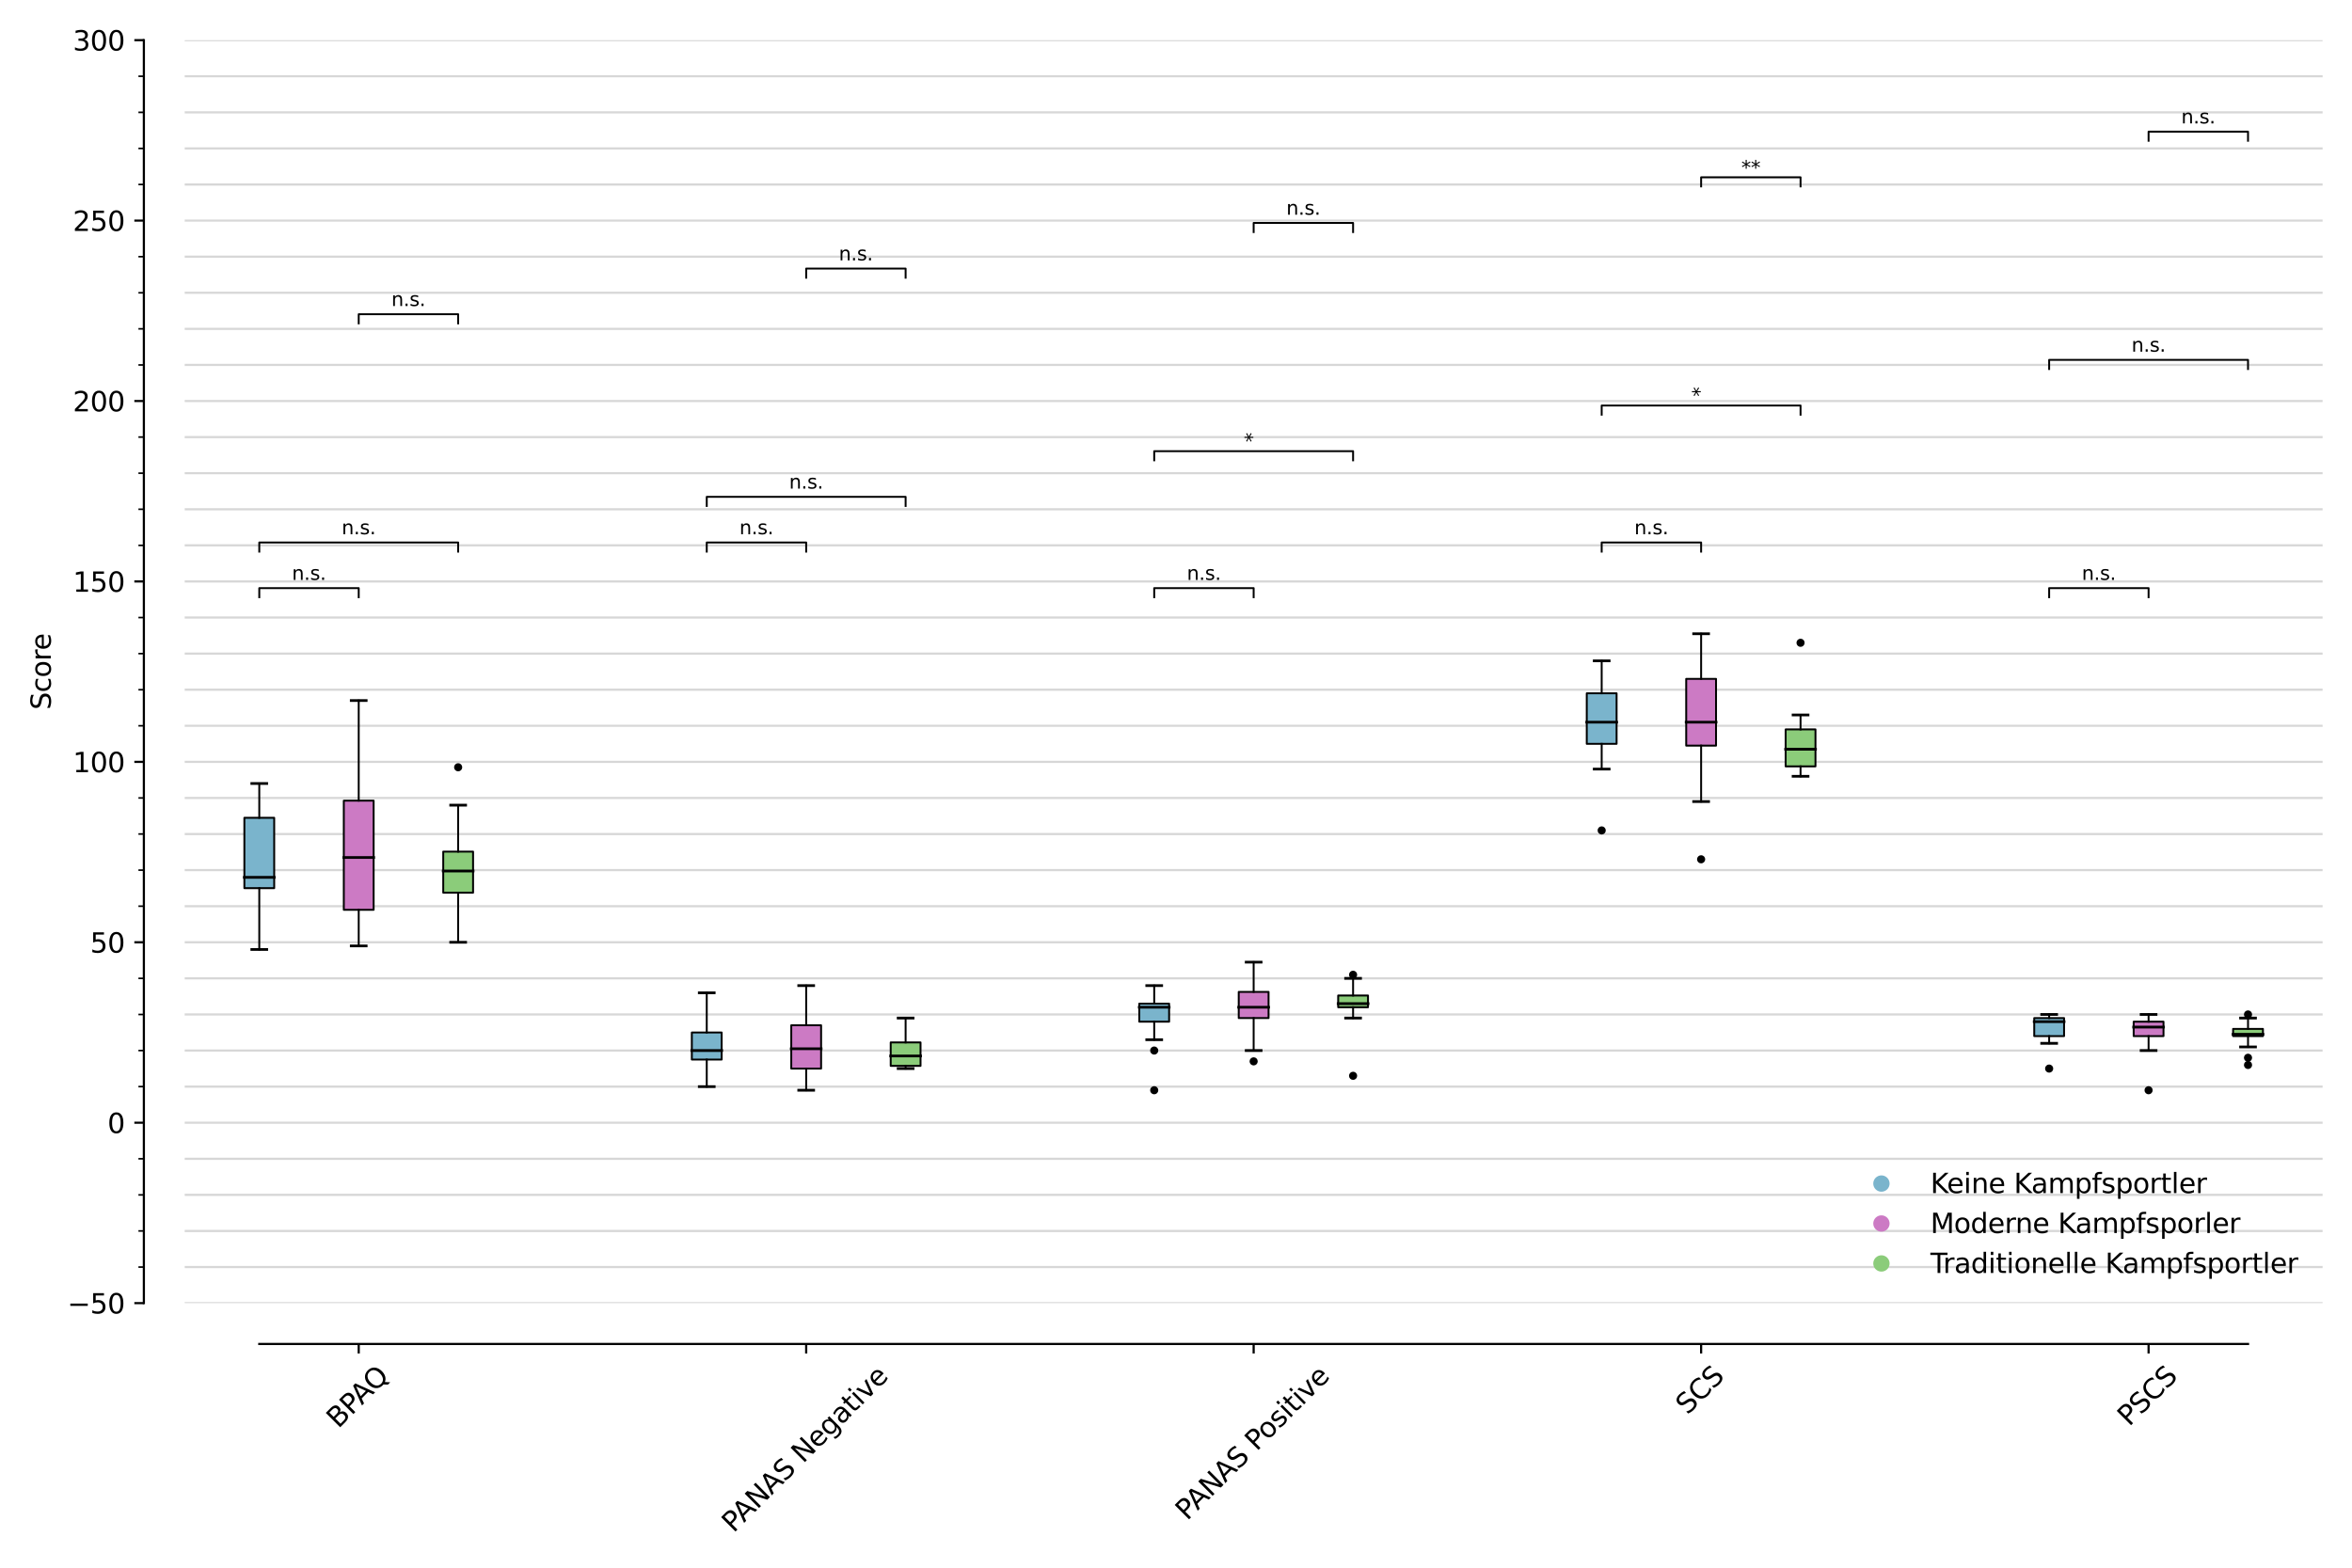 <?xml version="1.0" encoding="utf-8" standalone="no"?>
<!DOCTYPE svg PUBLIC "-//W3C//DTD SVG 1.1//EN"
  "http://www.w3.org/Graphics/SVG/1.1/DTD/svg11.dtd">
<svg xmlns:xlink="http://www.w3.org/1999/xlink" width="864pt" height="576pt" viewBox="0 0 864 576" xmlns="http://www.w3.org/2000/svg" version="1.1">
 <defs>
  <style type="text/css">*{stroke-linejoin: round; stroke-linecap: butt}</style>
 </defs>
 <g id="figure_1">
  <g id="patch_1">
   <path d="M 0 576 
L 864 576 
L 864 0 
L 0 0 
z
" style="fill: #ffffff"/>
  </g>
  <g id="axes_1">
   <g id="patch_2">
    <path d="M 67.85 478.797 
L 853.2 478.797 
L 853.2 14.76 
L 67.85 14.76 
z
" style="fill: #ffffff"/>
   </g>
   <g id="matplotlib.axis_1">
    <g id="xtick_1">
     <g id="line2d_1">
      <defs>
       <path id="m1018a68044" d="M 0 0 
L 0 3.5 
" style="stroke: #000000; stroke-width: 0.8"/>
      </defs>
      <g>
       <use xlink:href="#m1018a68044" x="131.774" y="493.797" style="stroke: #000000; stroke-width: 0.8"/>
      </g>
     </g>
     <g id="text_1">
      <!-- BPAQ -->
      <g transform="translate(124.253 525.113) rotate(-45) scale(0.1 -0.1)">
       <defs>
        <path id="DejaVuSans-42" d="M 1259 2228 
L 1259 519 
L 2272 519 
Q 2781 519 3026 730 
Q 3272 941 3272 1375 
Q 3272 1813 3026 2020 
Q 2781 2228 2272 2228 
L 1259 2228 
z
M 1259 4147 
L 1259 2741 
L 2194 2741 
Q 2656 2741 2882 2914 
Q 3109 3088 3109 3444 
Q 3109 3797 2882 3972 
Q 2656 4147 2194 4147 
L 1259 4147 
z
M 628 4666 
L 2241 4666 
Q 2963 4666 3353 4366 
Q 3744 4066 3744 3513 
Q 3744 3084 3544 2831 
Q 3344 2578 2956 2516 
Q 3422 2416 3680 2098 
Q 3938 1781 3938 1306 
Q 3938 681 3513 340 
Q 3088 0 2303 0 
L 628 0 
L 628 4666 
z
" transform="scale(0.016)"/>
        <path id="DejaVuSans-50" d="M 1259 4147 
L 1259 2394 
L 2053 2394 
Q 2494 2394 2734 2622 
Q 2975 2850 2975 3272 
Q 2975 3691 2734 3919 
Q 2494 4147 2053 4147 
L 1259 4147 
z
M 628 4666 
L 2053 4666 
Q 2838 4666 3239 4311 
Q 3641 3956 3641 3272 
Q 3641 2581 3239 2228 
Q 2838 1875 2053 1875 
L 1259 1875 
L 1259 0 
L 628 0 
L 628 4666 
z
" transform="scale(0.016)"/>
        <path id="DejaVuSans-41" d="M 2188 4044 
L 1331 1722 
L 3047 1722 
L 2188 4044 
z
M 1831 4666 
L 2547 4666 
L 4325 0 
L 3669 0 
L 3244 1197 
L 1141 1197 
L 716 0 
L 50 0 
L 1831 4666 
z
" transform="scale(0.016)"/>
        <path id="DejaVuSans-51" d="M 2522 4238 
Q 1834 4238 1429 3725 
Q 1025 3213 1025 2328 
Q 1025 1447 1429 934 
Q 1834 422 2522 422 
Q 3209 422 3611 934 
Q 4013 1447 4013 2328 
Q 4013 3213 3611 3725 
Q 3209 4238 2522 4238 
z
M 3406 84 
L 4238 -825 
L 3475 -825 
L 2784 -78 
Q 2681 -84 2626 -87 
Q 2572 -91 2522 -91 
Q 1538 -91 948 567 
Q 359 1225 359 2328 
Q 359 3434 948 4092 
Q 1538 4750 2522 4750 
Q 3503 4750 4090 4092 
Q 4678 3434 4678 2328 
Q 4678 1516 4351 937 
Q 4025 359 3406 84 
z
" transform="scale(0.016)"/>
       </defs>
       <use xlink:href="#DejaVuSans-42"/>
       <use xlink:href="#DejaVuSans-50" x="68.604"/>
       <use xlink:href="#DejaVuSans-41" x="122.531"/>
       <use xlink:href="#DejaVuSans-51" x="189.189"/>
      </g>
     </g>
    </g>
    <g id="xtick_2">
     <g id="line2d_2">
      <g>
       <use xlink:href="#m1018a68044" x="296.149" y="493.797" style="stroke: #000000; stroke-width: 0.8"/>
      </g>
     </g>
     <g id="text_2">
      <!-- PANAS Negative -->
      <g transform="translate(269.476 563.419) rotate(-45) scale(0.1 -0.1)">
       <defs>
        <path id="DejaVuSans-4e" d="M 628 4666 
L 1478 4666 
L 3547 763 
L 3547 4666 
L 4159 4666 
L 4159 0 
L 3309 0 
L 1241 3903 
L 1241 0 
L 628 0 
L 628 4666 
z
" transform="scale(0.016)"/>
        <path id="DejaVuSans-53" d="M 3425 4513 
L 3425 3897 
Q 3066 4069 2747 4153 
Q 2428 4238 2131 4238 
Q 1616 4238 1336 4038 
Q 1056 3838 1056 3469 
Q 1056 3159 1242 3001 
Q 1428 2844 1947 2747 
L 2328 2669 
Q 3034 2534 3370 2195 
Q 3706 1856 3706 1288 
Q 3706 609 3251 259 
Q 2797 -91 1919 -91 
Q 1588 -91 1214 -16 
Q 841 59 441 206 
L 441 856 
Q 825 641 1194 531 
Q 1563 422 1919 422 
Q 2459 422 2753 634 
Q 3047 847 3047 1241 
Q 3047 1584 2836 1778 
Q 2625 1972 2144 2069 
L 1759 2144 
Q 1053 2284 737 2584 
Q 422 2884 422 3419 
Q 422 4038 858 4394 
Q 1294 4750 2059 4750 
Q 2388 4750 2728 4690 
Q 3069 4631 3425 4513 
z
" transform="scale(0.016)"/>
        <path id="DejaVuSans-20" transform="scale(0.016)"/>
        <path id="DejaVuSans-65" d="M 3597 1894 
L 3597 1613 
L 953 1613 
Q 991 1019 1311 708 
Q 1631 397 2203 397 
Q 2534 397 2845 478 
Q 3156 559 3463 722 
L 3463 178 
Q 3153 47 2828 -22 
Q 2503 -91 2169 -91 
Q 1331 -91 842 396 
Q 353 884 353 1716 
Q 353 2575 817 3079 
Q 1281 3584 2069 3584 
Q 2775 3584 3186 3129 
Q 3597 2675 3597 1894 
z
M 3022 2063 
Q 3016 2534 2758 2815 
Q 2500 3097 2075 3097 
Q 1594 3097 1305 2825 
Q 1016 2553 972 2059 
L 3022 2063 
z
" transform="scale(0.016)"/>
        <path id="DejaVuSans-67" d="M 2906 1791 
Q 2906 2416 2648 2759 
Q 2391 3103 1925 3103 
Q 1463 3103 1205 2759 
Q 947 2416 947 1791 
Q 947 1169 1205 825 
Q 1463 481 1925 481 
Q 2391 481 2648 825 
Q 2906 1169 2906 1791 
z
M 3481 434 
Q 3481 -459 3084 -895 
Q 2688 -1331 1869 -1331 
Q 1566 -1331 1297 -1286 
Q 1028 -1241 775 -1147 
L 775 -588 
Q 1028 -725 1275 -790 
Q 1522 -856 1778 -856 
Q 2344 -856 2625 -561 
Q 2906 -266 2906 331 
L 2906 616 
Q 2728 306 2450 153 
Q 2172 0 1784 0 
Q 1141 0 747 490 
Q 353 981 353 1791 
Q 353 2603 747 3093 
Q 1141 3584 1784 3584 
Q 2172 3584 2450 3431 
Q 2728 3278 2906 2969 
L 2906 3500 
L 3481 3500 
L 3481 434 
z
" transform="scale(0.016)"/>
        <path id="DejaVuSans-61" d="M 2194 1759 
Q 1497 1759 1228 1600 
Q 959 1441 959 1056 
Q 959 750 1161 570 
Q 1363 391 1709 391 
Q 2188 391 2477 730 
Q 2766 1069 2766 1631 
L 2766 1759 
L 2194 1759 
z
M 3341 1997 
L 3341 0 
L 2766 0 
L 2766 531 
Q 2569 213 2275 61 
Q 1981 -91 1556 -91 
Q 1019 -91 701 211 
Q 384 513 384 1019 
Q 384 1609 779 1909 
Q 1175 2209 1959 2209 
L 2766 2209 
L 2766 2266 
Q 2766 2663 2505 2880 
Q 2244 3097 1772 3097 
Q 1472 3097 1187 3025 
Q 903 2953 641 2809 
L 641 3341 
Q 956 3463 1253 3523 
Q 1550 3584 1831 3584 
Q 2591 3584 2966 3190 
Q 3341 2797 3341 1997 
z
" transform="scale(0.016)"/>
        <path id="DejaVuSans-74" d="M 1172 4494 
L 1172 3500 
L 2356 3500 
L 2356 3053 
L 1172 3053 
L 1172 1153 
Q 1172 725 1289 603 
Q 1406 481 1766 481 
L 2356 481 
L 2356 0 
L 1766 0 
Q 1100 0 847 248 
Q 594 497 594 1153 
L 594 3053 
L 172 3053 
L 172 3500 
L 594 3500 
L 594 4494 
L 1172 4494 
z
" transform="scale(0.016)"/>
        <path id="DejaVuSans-69" d="M 603 3500 
L 1178 3500 
L 1178 0 
L 603 0 
L 603 3500 
z
M 603 4863 
L 1178 4863 
L 1178 4134 
L 603 4134 
L 603 4863 
z
" transform="scale(0.016)"/>
        <path id="DejaVuSans-76" d="M 191 3500 
L 800 3500 
L 1894 563 
L 2988 3500 
L 3597 3500 
L 2284 0 
L 1503 0 
L 191 3500 
z
" transform="scale(0.016)"/>
       </defs>
       <use xlink:href="#DejaVuSans-50"/>
       <use xlink:href="#DejaVuSans-41" x="53.928"/>
       <use xlink:href="#DejaVuSans-4e" x="122.336"/>
       <use xlink:href="#DejaVuSans-41" x="197.141"/>
       <use xlink:href="#DejaVuSans-53" x="265.549"/>
       <use xlink:href="#DejaVuSans-20" x="329.025"/>
       <use xlink:href="#DejaVuSans-4e" x="360.812"/>
       <use xlink:href="#DejaVuSans-65" x="435.617"/>
       <use xlink:href="#DejaVuSans-67" x="497.141"/>
       <use xlink:href="#DejaVuSans-61" x="560.617"/>
       <use xlink:href="#DejaVuSans-74" x="621.896"/>
       <use xlink:href="#DejaVuSans-69" x="661.105"/>
       <use xlink:href="#DejaVuSans-76" x="688.889"/>
       <use xlink:href="#DejaVuSans-65" x="748.068"/>
      </g>
     </g>
    </g>
    <g id="xtick_3">
     <g id="line2d_3">
      <g>
       <use xlink:href="#m1018a68044" x="460.525" y="493.797" style="stroke: #000000; stroke-width: 0.8"/>
      </g>
     </g>
     <g id="text_3">
      <!-- PANAS Positive -->
      <g transform="translate(436.092 558.937) rotate(-45) scale(0.1 -0.1)">
       <defs>
        <path id="DejaVuSans-6f" d="M 1959 3097 
Q 1497 3097 1228 2736 
Q 959 2375 959 1747 
Q 959 1119 1226 758 
Q 1494 397 1959 397 
Q 2419 397 2687 759 
Q 2956 1122 2956 1747 
Q 2956 2369 2687 2733 
Q 2419 3097 1959 3097 
z
M 1959 3584 
Q 2709 3584 3137 3096 
Q 3566 2609 3566 1747 
Q 3566 888 3137 398 
Q 2709 -91 1959 -91 
Q 1206 -91 779 398 
Q 353 888 353 1747 
Q 353 2609 779 3096 
Q 1206 3584 1959 3584 
z
" transform="scale(0.016)"/>
        <path id="DejaVuSans-73" d="M 2834 3397 
L 2834 2853 
Q 2591 2978 2328 3040 
Q 2066 3103 1784 3103 
Q 1356 3103 1142 2972 
Q 928 2841 928 2578 
Q 928 2378 1081 2264 
Q 1234 2150 1697 2047 
L 1894 2003 
Q 2506 1872 2764 1633 
Q 3022 1394 3022 966 
Q 3022 478 2636 193 
Q 2250 -91 1575 -91 
Q 1294 -91 989 -36 
Q 684 19 347 128 
L 347 722 
Q 666 556 975 473 
Q 1284 391 1588 391 
Q 1994 391 2212 530 
Q 2431 669 2431 922 
Q 2431 1156 2273 1281 
Q 2116 1406 1581 1522 
L 1381 1569 
Q 847 1681 609 1914 
Q 372 2147 372 2553 
Q 372 3047 722 3315 
Q 1072 3584 1716 3584 
Q 2034 3584 2315 3537 
Q 2597 3491 2834 3397 
z
" transform="scale(0.016)"/>
       </defs>
       <use xlink:href="#DejaVuSans-50"/>
       <use xlink:href="#DejaVuSans-41" x="53.928"/>
       <use xlink:href="#DejaVuSans-4e" x="122.336"/>
       <use xlink:href="#DejaVuSans-41" x="197.141"/>
       <use xlink:href="#DejaVuSans-53" x="265.549"/>
       <use xlink:href="#DejaVuSans-20" x="329.025"/>
       <use xlink:href="#DejaVuSans-50" x="360.812"/>
       <use xlink:href="#DejaVuSans-6f" x="417.49"/>
       <use xlink:href="#DejaVuSans-73" x="478.672"/>
       <use xlink:href="#DejaVuSans-69" x="530.771"/>
       <use xlink:href="#DejaVuSans-74" x="558.555"/>
       <use xlink:href="#DejaVuSans-69" x="597.764"/>
       <use xlink:href="#DejaVuSans-76" x="625.547"/>
       <use xlink:href="#DejaVuSans-65" x="684.727"/>
      </g>
     </g>
    </g>
    <g id="xtick_4">
     <g id="line2d_4">
      <g>
       <use xlink:href="#m1018a68044" x="624.901" y="493.797" style="stroke: #000000; stroke-width: 0.8"/>
      </g>
     </g>
     <g id="text_4">
      <!-- SCS -->
      <g transform="translate(619.894 520.085) rotate(-45) scale(0.1 -0.1)">
       <defs>
        <path id="DejaVuSans-43" d="M 4122 4306 
L 4122 3641 
Q 3803 3938 3442 4084 
Q 3081 4231 2675 4231 
Q 1875 4231 1450 3742 
Q 1025 3253 1025 2328 
Q 1025 1406 1450 917 
Q 1875 428 2675 428 
Q 3081 428 3442 575 
Q 3803 722 4122 1019 
L 4122 359 
Q 3791 134 3420 21 
Q 3050 -91 2638 -91 
Q 1578 -91 968 557 
Q 359 1206 359 2328 
Q 359 3453 968 4101 
Q 1578 4750 2638 4750 
Q 3056 4750 3426 4639 
Q 3797 4528 4122 4306 
z
" transform="scale(0.016)"/>
       </defs>
       <use xlink:href="#DejaVuSans-53"/>
       <use xlink:href="#DejaVuSans-43" x="63.477"/>
       <use xlink:href="#DejaVuSans-53" x="133.301"/>
      </g>
     </g>
    </g>
    <g id="xtick_5">
     <g id="line2d_5">
      <g>
       <use xlink:href="#m1018a68044" x="789.276" y="493.797" style="stroke: #000000; stroke-width: 0.8"/>
      </g>
     </g>
     <g id="text_5">
      <!-- PSCS -->
      <g transform="translate(782.138 524.349) rotate(-45) scale(0.1 -0.1)">
       <use xlink:href="#DejaVuSans-50"/>
       <use xlink:href="#DejaVuSans-53" x="60.303"/>
       <use xlink:href="#DejaVuSans-43" x="123.779"/>
       <use xlink:href="#DejaVuSans-53" x="193.604"/>
      </g>
     </g>
    </g>
   </g>
   <g id="matplotlib.axis_2">
    <g id="ytick_1">
     <g id="line2d_6">
      <path d="M 67.85 478.797 
L 853.2 478.797 
" clip-path="url(#p60f0ae4e75)" style="fill: none; stroke: #b0b0b0; stroke-opacity: 0.5; stroke-width: 0.8; stroke-linecap: square"/>
     </g>
     <g id="line2d_7">
      <defs>
       <path id="m3a17fb8d04" d="M 0 0 
L -3.5 0 
" style="stroke: #000000; stroke-width: 0.8"/>
      </defs>
      <g>
       <use xlink:href="#m3a17fb8d04" x="52.85" y="478.797" style="stroke: #000000; stroke-width: 0.8"/>
      </g>
     </g>
     <g id="text_6">
      <!-- −50 -->
      <g transform="translate(24.745 482.596) scale(0.1 -0.1)">
       <defs>
        <path id="DejaVuSans-2212" d="M 678 2272 
L 4684 2272 
L 4684 1741 
L 678 1741 
L 678 2272 
z
" transform="scale(0.016)"/>
        <path id="DejaVuSans-35" d="M 691 4666 
L 3169 4666 
L 3169 4134 
L 1269 4134 
L 1269 2991 
Q 1406 3038 1543 3061 
Q 1681 3084 1819 3084 
Q 2600 3084 3056 2656 
Q 3513 2228 3513 1497 
Q 3513 744 3044 326 
Q 2575 -91 1722 -91 
Q 1428 -91 1123 -41 
Q 819 9 494 109 
L 494 744 
Q 775 591 1075 516 
Q 1375 441 1709 441 
Q 2250 441 2565 725 
Q 2881 1009 2881 1497 
Q 2881 1984 2565 2268 
Q 2250 2553 1709 2553 
Q 1456 2553 1204 2497 
Q 953 2441 691 2322 
L 691 4666 
z
" transform="scale(0.016)"/>
        <path id="DejaVuSans-30" d="M 2034 4250 
Q 1547 4250 1301 3770 
Q 1056 3291 1056 2328 
Q 1056 1369 1301 889 
Q 1547 409 2034 409 
Q 2525 409 2770 889 
Q 3016 1369 3016 2328 
Q 3016 3291 2770 3770 
Q 2525 4250 2034 4250 
z
M 2034 4750 
Q 2819 4750 3233 4129 
Q 3647 3509 3647 2328 
Q 3647 1150 3233 529 
Q 2819 -91 2034 -91 
Q 1250 -91 836 529 
Q 422 1150 422 2328 
Q 422 3509 836 4129 
Q 1250 4750 2034 4750 
z
" transform="scale(0.016)"/>
       </defs>
       <use xlink:href="#DejaVuSans-2212"/>
       <use xlink:href="#DejaVuSans-35" x="83.789"/>
       <use xlink:href="#DejaVuSans-30" x="147.412"/>
      </g>
     </g>
    </g>
    <g id="ytick_2">
     <g id="line2d_8">
      <path d="M 67.85 412.506 
L 853.2 412.506 
" clip-path="url(#p60f0ae4e75)" style="fill: none; stroke: #b0b0b0; stroke-opacity: 0.5; stroke-width: 0.8; stroke-linecap: square"/>
     </g>
     <g id="line2d_9">
      <g>
       <use xlink:href="#m3a17fb8d04" x="52.85" y="412.506" style="stroke: #000000; stroke-width: 0.8"/>
      </g>
     </g>
     <g id="text_7">
      <!-- 0 -->
      <g transform="translate(39.487 416.305) scale(0.1 -0.1)">
       <use xlink:href="#DejaVuSans-30"/>
      </g>
     </g>
    </g>
    <g id="ytick_3">
     <g id="line2d_10">
      <path d="M 67.85 346.215 
L 853.2 346.215 
" clip-path="url(#p60f0ae4e75)" style="fill: none; stroke: #b0b0b0; stroke-opacity: 0.5; stroke-width: 0.8; stroke-linecap: square"/>
     </g>
     <g id="line2d_11">
      <g>
       <use xlink:href="#m3a17fb8d04" x="52.85" y="346.215" style="stroke: #000000; stroke-width: 0.8"/>
      </g>
     </g>
     <g id="text_8">
      <!-- 50 -->
      <g transform="translate(33.125 350.014) scale(0.1 -0.1)">
       <use xlink:href="#DejaVuSans-35"/>
       <use xlink:href="#DejaVuSans-30" x="63.623"/>
      </g>
     </g>
    </g>
    <g id="ytick_4">
     <g id="line2d_12">
      <path d="M 67.85 279.924 
L 853.2 279.924 
" clip-path="url(#p60f0ae4e75)" style="fill: none; stroke: #b0b0b0; stroke-opacity: 0.5; stroke-width: 0.8; stroke-linecap: square"/>
     </g>
     <g id="line2d_13">
      <g>
       <use xlink:href="#m3a17fb8d04" x="52.85" y="279.924" style="stroke: #000000; stroke-width: 0.8"/>
      </g>
     </g>
     <g id="text_9">
      <!-- 100 -->
      <g transform="translate(26.762 283.723) scale(0.1 -0.1)">
       <defs>
        <path id="DejaVuSans-31" d="M 794 531 
L 1825 531 
L 1825 4091 
L 703 3866 
L 703 4441 
L 1819 4666 
L 2450 4666 
L 2450 531 
L 3481 531 
L 3481 0 
L 794 0 
L 794 531 
z
" transform="scale(0.016)"/>
       </defs>
       <use xlink:href="#DejaVuSans-31"/>
       <use xlink:href="#DejaVuSans-30" x="63.623"/>
       <use xlink:href="#DejaVuSans-30" x="127.246"/>
      </g>
     </g>
    </g>
    <g id="ytick_5">
     <g id="line2d_14">
      <path d="M 67.85 213.633 
L 853.2 213.633 
" clip-path="url(#p60f0ae4e75)" style="fill: none; stroke: #b0b0b0; stroke-opacity: 0.5; stroke-width: 0.8; stroke-linecap: square"/>
     </g>
     <g id="line2d_15">
      <g>
       <use xlink:href="#m3a17fb8d04" x="52.85" y="213.633" style="stroke: #000000; stroke-width: 0.8"/>
      </g>
     </g>
     <g id="text_10">
      <!-- 150 -->
      <g transform="translate(26.762 217.432) scale(0.1 -0.1)">
       <use xlink:href="#DejaVuSans-31"/>
       <use xlink:href="#DejaVuSans-35" x="63.623"/>
       <use xlink:href="#DejaVuSans-30" x="127.246"/>
      </g>
     </g>
    </g>
    <g id="ytick_6">
     <g id="line2d_16">
      <path d="M 67.85 147.342 
L 853.2 147.342 
" clip-path="url(#p60f0ae4e75)" style="fill: none; stroke: #b0b0b0; stroke-opacity: 0.5; stroke-width: 0.8; stroke-linecap: square"/>
     </g>
     <g id="line2d_17">
      <g>
       <use xlink:href="#m3a17fb8d04" x="52.85" y="147.342" style="stroke: #000000; stroke-width: 0.8"/>
      </g>
     </g>
     <g id="text_11">
      <!-- 200 -->
      <g transform="translate(26.762 151.141) scale(0.1 -0.1)">
       <defs>
        <path id="DejaVuSans-32" d="M 1228 531 
L 3431 531 
L 3431 0 
L 469 0 
L 469 531 
Q 828 903 1448 1529 
Q 2069 2156 2228 2338 
Q 2531 2678 2651 2914 
Q 2772 3150 2772 3378 
Q 2772 3750 2511 3984 
Q 2250 4219 1831 4219 
Q 1534 4219 1204 4116 
Q 875 4013 500 3803 
L 500 4441 
Q 881 4594 1212 4672 
Q 1544 4750 1819 4750 
Q 2544 4750 2975 4387 
Q 3406 4025 3406 3419 
Q 3406 3131 3298 2873 
Q 3191 2616 2906 2266 
Q 2828 2175 2409 1742 
Q 1991 1309 1228 531 
z
" transform="scale(0.016)"/>
       </defs>
       <use xlink:href="#DejaVuSans-32"/>
       <use xlink:href="#DejaVuSans-30" x="63.623"/>
       <use xlink:href="#DejaVuSans-30" x="127.246"/>
      </g>
     </g>
    </g>
    <g id="ytick_7">
     <g id="line2d_18">
      <path d="M 67.85 81.051 
L 853.2 81.051 
" clip-path="url(#p60f0ae4e75)" style="fill: none; stroke: #b0b0b0; stroke-opacity: 0.5; stroke-width: 0.8; stroke-linecap: square"/>
     </g>
     <g id="line2d_19">
      <g>
       <use xlink:href="#m3a17fb8d04" x="52.85" y="81.051" style="stroke: #000000; stroke-width: 0.8"/>
      </g>
     </g>
     <g id="text_12">
      <!-- 250 -->
      <g transform="translate(26.762 84.85) scale(0.1 -0.1)">
       <use xlink:href="#DejaVuSans-32"/>
       <use xlink:href="#DejaVuSans-35" x="63.623"/>
       <use xlink:href="#DejaVuSans-30" x="127.246"/>
      </g>
     </g>
    </g>
    <g id="ytick_8">
     <g id="line2d_20">
      <path d="M 67.85 14.76 
L 853.2 14.76 
" clip-path="url(#p60f0ae4e75)" style="fill: none; stroke: #b0b0b0; stroke-opacity: 0.5; stroke-width: 0.8; stroke-linecap: square"/>
     </g>
     <g id="line2d_21">
      <g>
       <use xlink:href="#m3a17fb8d04" x="52.85" y="14.76" style="stroke: #000000; stroke-width: 0.8"/>
      </g>
     </g>
     <g id="text_13">
      <!-- 300 -->
      <g transform="translate(26.762 18.559) scale(0.1 -0.1)">
       <defs>
        <path id="DejaVuSans-33" d="M 2597 2516 
Q 3050 2419 3304 2112 
Q 3559 1806 3559 1356 
Q 3559 666 3084 287 
Q 2609 -91 1734 -91 
Q 1441 -91 1130 -33 
Q 819 25 488 141 
L 488 750 
Q 750 597 1062 519 
Q 1375 441 1716 441 
Q 2309 441 2620 675 
Q 2931 909 2931 1356 
Q 2931 1769 2642 2001 
Q 2353 2234 1838 2234 
L 1294 2234 
L 1294 2753 
L 1863 2753 
Q 2328 2753 2575 2939 
Q 2822 3125 2822 3475 
Q 2822 3834 2567 4026 
Q 2313 4219 1838 4219 
Q 1578 4219 1281 4162 
Q 984 4106 628 3988 
L 628 4550 
Q 988 4650 1302 4700 
Q 1616 4750 1894 4750 
Q 2613 4750 3031 4423 
Q 3450 4097 3450 3541 
Q 3450 3153 3228 2886 
Q 3006 2619 2597 2516 
z
" transform="scale(0.016)"/>
       </defs>
       <use xlink:href="#DejaVuSans-33"/>
       <use xlink:href="#DejaVuSans-30" x="63.623"/>
       <use xlink:href="#DejaVuSans-30" x="127.246"/>
      </g>
     </g>
    </g>
    <g id="ytick_9">
     <g id="line2d_22">
      <path d="M 67.85 465.539 
L 853.2 465.539 
" clip-path="url(#p60f0ae4e75)" style="fill: none; stroke: #b0b0b0; stroke-opacity: 0.5; stroke-width: 0.8; stroke-linecap: square"/>
     </g>
     <g id="line2d_23">
      <defs>
       <path id="m73225daed8" d="M 0 0 
L -2 0 
" style="stroke: #000000; stroke-width: 0.6"/>
      </defs>
      <g>
       <use xlink:href="#m73225daed8" x="52.85" y="465.539" style="stroke: #000000; stroke-width: 0.6"/>
      </g>
     </g>
    </g>
    <g id="ytick_10">
     <g id="line2d_24">
      <path d="M 67.85 452.28 
L 853.2 452.28 
" clip-path="url(#p60f0ae4e75)" style="fill: none; stroke: #b0b0b0; stroke-opacity: 0.5; stroke-width: 0.8; stroke-linecap: square"/>
     </g>
     <g id="line2d_25">
      <g>
       <use xlink:href="#m73225daed8" x="52.85" y="452.28" style="stroke: #000000; stroke-width: 0.6"/>
      </g>
     </g>
    </g>
    <g id="ytick_11">
     <g id="line2d_26">
      <path d="M 67.85 439.022 
L 853.2 439.022 
" clip-path="url(#p60f0ae4e75)" style="fill: none; stroke: #b0b0b0; stroke-opacity: 0.5; stroke-width: 0.8; stroke-linecap: square"/>
     </g>
     <g id="line2d_27">
      <g>
       <use xlink:href="#m73225daed8" x="52.85" y="439.022" style="stroke: #000000; stroke-width: 0.6"/>
      </g>
     </g>
    </g>
    <g id="ytick_12">
     <g id="line2d_28">
      <path d="M 67.85 425.764 
L 853.2 425.764 
" clip-path="url(#p60f0ae4e75)" style="fill: none; stroke: #b0b0b0; stroke-opacity: 0.5; stroke-width: 0.8; stroke-linecap: square"/>
     </g>
     <g id="line2d_29">
      <g>
       <use xlink:href="#m73225daed8" x="52.85" y="425.764" style="stroke: #000000; stroke-width: 0.6"/>
      </g>
     </g>
    </g>
    <g id="ytick_13">
     <g id="line2d_30">
      <path d="M 67.85 399.248 
L 853.2 399.248 
" clip-path="url(#p60f0ae4e75)" style="fill: none; stroke: #b0b0b0; stroke-opacity: 0.5; stroke-width: 0.8; stroke-linecap: square"/>
     </g>
     <g id="line2d_31">
      <g>
       <use xlink:href="#m73225daed8" x="52.85" y="399.248" style="stroke: #000000; stroke-width: 0.6"/>
      </g>
     </g>
    </g>
    <g id="ytick_14">
     <g id="line2d_32">
      <path d="M 67.85 385.989 
L 853.2 385.989 
" clip-path="url(#p60f0ae4e75)" style="fill: none; stroke: #b0b0b0; stroke-opacity: 0.5; stroke-width: 0.8; stroke-linecap: square"/>
     </g>
     <g id="line2d_33">
      <g>
       <use xlink:href="#m73225daed8" x="52.85" y="385.989" style="stroke: #000000; stroke-width: 0.6"/>
      </g>
     </g>
    </g>
    <g id="ytick_15">
     <g id="line2d_34">
      <path d="M 67.85 372.731 
L 853.2 372.731 
" clip-path="url(#p60f0ae4e75)" style="fill: none; stroke: #b0b0b0; stroke-opacity: 0.5; stroke-width: 0.8; stroke-linecap: square"/>
     </g>
     <g id="line2d_35">
      <g>
       <use xlink:href="#m73225daed8" x="52.85" y="372.731" style="stroke: #000000; stroke-width: 0.6"/>
      </g>
     </g>
    </g>
    <g id="ytick_16">
     <g id="line2d_36">
      <path d="M 67.85 359.473 
L 853.2 359.473 
" clip-path="url(#p60f0ae4e75)" style="fill: none; stroke: #b0b0b0; stroke-opacity: 0.5; stroke-width: 0.8; stroke-linecap: square"/>
     </g>
     <g id="line2d_37">
      <g>
       <use xlink:href="#m73225daed8" x="52.85" y="359.473" style="stroke: #000000; stroke-width: 0.6"/>
      </g>
     </g>
    </g>
    <g id="ytick_17">
     <g id="line2d_38">
      <path d="M 67.85 332.957 
L 853.2 332.957 
" clip-path="url(#p60f0ae4e75)" style="fill: none; stroke: #b0b0b0; stroke-opacity: 0.5; stroke-width: 0.8; stroke-linecap: square"/>
     </g>
     <g id="line2d_39">
      <g>
       <use xlink:href="#m73225daed8" x="52.85" y="332.957" style="stroke: #000000; stroke-width: 0.6"/>
      </g>
     </g>
    </g>
    <g id="ytick_18">
     <g id="line2d_40">
      <path d="M 67.85 319.698 
L 853.2 319.698 
" clip-path="url(#p60f0ae4e75)" style="fill: none; stroke: #b0b0b0; stroke-opacity: 0.5; stroke-width: 0.8; stroke-linecap: square"/>
     </g>
     <g id="line2d_41">
      <g>
       <use xlink:href="#m73225daed8" x="52.85" y="319.698" style="stroke: #000000; stroke-width: 0.6"/>
      </g>
     </g>
    </g>
    <g id="ytick_19">
     <g id="line2d_42">
      <path d="M 67.85 306.44 
L 853.2 306.44 
" clip-path="url(#p60f0ae4e75)" style="fill: none; stroke: #b0b0b0; stroke-opacity: 0.5; stroke-width: 0.8; stroke-linecap: square"/>
     </g>
     <g id="line2d_43">
      <g>
       <use xlink:href="#m73225daed8" x="52.85" y="306.44" style="stroke: #000000; stroke-width: 0.6"/>
      </g>
     </g>
    </g>
    <g id="ytick_20">
     <g id="line2d_44">
      <path d="M 67.85 293.182 
L 853.2 293.182 
" clip-path="url(#p60f0ae4e75)" style="fill: none; stroke: #b0b0b0; stroke-opacity: 0.5; stroke-width: 0.8; stroke-linecap: square"/>
     </g>
     <g id="line2d_45">
      <g>
       <use xlink:href="#m73225daed8" x="52.85" y="293.182" style="stroke: #000000; stroke-width: 0.6"/>
      </g>
     </g>
    </g>
    <g id="ytick_21">
     <g id="line2d_46">
      <path d="M 67.85 266.666 
L 853.2 266.666 
" clip-path="url(#p60f0ae4e75)" style="fill: none; stroke: #b0b0b0; stroke-opacity: 0.5; stroke-width: 0.8; stroke-linecap: square"/>
     </g>
     <g id="line2d_47">
      <g>
       <use xlink:href="#m73225daed8" x="52.85" y="266.666" style="stroke: #000000; stroke-width: 0.6"/>
      </g>
     </g>
    </g>
    <g id="ytick_22">
     <g id="line2d_48">
      <path d="M 67.85 253.407 
L 853.2 253.407 
" clip-path="url(#p60f0ae4e75)" style="fill: none; stroke: #b0b0b0; stroke-opacity: 0.5; stroke-width: 0.8; stroke-linecap: square"/>
     </g>
     <g id="line2d_49">
      <g>
       <use xlink:href="#m73225daed8" x="52.85" y="253.407" style="stroke: #000000; stroke-width: 0.6"/>
      </g>
     </g>
    </g>
    <g id="ytick_23">
     <g id="line2d_50">
      <path d="M 67.85 240.149 
L 853.2 240.149 
" clip-path="url(#p60f0ae4e75)" style="fill: none; stroke: #b0b0b0; stroke-opacity: 0.5; stroke-width: 0.8; stroke-linecap: square"/>
     </g>
     <g id="line2d_51">
      <g>
       <use xlink:href="#m73225daed8" x="52.85" y="240.149" style="stroke: #000000; stroke-width: 0.6"/>
      </g>
     </g>
    </g>
    <g id="ytick_24">
     <g id="line2d_52">
      <path d="M 67.85 226.891 
L 853.2 226.891 
" clip-path="url(#p60f0ae4e75)" style="fill: none; stroke: #b0b0b0; stroke-opacity: 0.5; stroke-width: 0.8; stroke-linecap: square"/>
     </g>
     <g id="line2d_53">
      <g>
       <use xlink:href="#m73225daed8" x="52.85" y="226.891" style="stroke: #000000; stroke-width: 0.6"/>
      </g>
     </g>
    </g>
    <g id="ytick_25">
     <g id="line2d_54">
      <path d="M 67.85 200.375 
L 853.2 200.375 
" clip-path="url(#p60f0ae4e75)" style="fill: none; stroke: #b0b0b0; stroke-opacity: 0.5; stroke-width: 0.8; stroke-linecap: square"/>
     </g>
     <g id="line2d_55">
      <g>
       <use xlink:href="#m73225daed8" x="52.85" y="200.375" style="stroke: #000000; stroke-width: 0.6"/>
      </g>
     </g>
    </g>
    <g id="ytick_26">
     <g id="line2d_56">
      <path d="M 67.85 187.116 
L 853.2 187.116 
" clip-path="url(#p60f0ae4e75)" style="fill: none; stroke: #b0b0b0; stroke-opacity: 0.5; stroke-width: 0.8; stroke-linecap: square"/>
     </g>
     <g id="line2d_57">
      <g>
       <use xlink:href="#m73225daed8" x="52.85" y="187.116" style="stroke: #000000; stroke-width: 0.6"/>
      </g>
     </g>
    </g>
    <g id="ytick_27">
     <g id="line2d_58">
      <path d="M 67.85 173.858 
L 853.2 173.858 
" clip-path="url(#p60f0ae4e75)" style="fill: none; stroke: #b0b0b0; stroke-opacity: 0.5; stroke-width: 0.8; stroke-linecap: square"/>
     </g>
     <g id="line2d_59">
      <g>
       <use xlink:href="#m73225daed8" x="52.85" y="173.858" style="stroke: #000000; stroke-width: 0.6"/>
      </g>
     </g>
    </g>
    <g id="ytick_28">
     <g id="line2d_60">
      <path d="M 67.85 160.6 
L 853.2 160.6 
" clip-path="url(#p60f0ae4e75)" style="fill: none; stroke: #b0b0b0; stroke-opacity: 0.5; stroke-width: 0.8; stroke-linecap: square"/>
     </g>
     <g id="line2d_61">
      <g>
       <use xlink:href="#m73225daed8" x="52.85" y="160.6" style="stroke: #000000; stroke-width: 0.6"/>
      </g>
     </g>
    </g>
    <g id="ytick_29">
     <g id="line2d_62">
      <path d="M 67.85 134.084 
L 853.2 134.084 
" clip-path="url(#p60f0ae4e75)" style="fill: none; stroke: #b0b0b0; stroke-opacity: 0.5; stroke-width: 0.8; stroke-linecap: square"/>
     </g>
     <g id="line2d_63">
      <g>
       <use xlink:href="#m73225daed8" x="52.85" y="134.084" style="stroke: #000000; stroke-width: 0.6"/>
      </g>
     </g>
    </g>
    <g id="ytick_30">
     <g id="line2d_64">
      <path d="M 67.85 120.826 
L 853.2 120.826 
" clip-path="url(#p60f0ae4e75)" style="fill: none; stroke: #b0b0b0; stroke-opacity: 0.5; stroke-width: 0.8; stroke-linecap: square"/>
     </g>
     <g id="line2d_65">
      <g>
       <use xlink:href="#m73225daed8" x="52.85" y="120.826" style="stroke: #000000; stroke-width: 0.6"/>
      </g>
     </g>
    </g>
    <g id="ytick_31">
     <g id="line2d_66">
      <path d="M 67.85 107.567 
L 853.2 107.567 
" clip-path="url(#p60f0ae4e75)" style="fill: none; stroke: #b0b0b0; stroke-opacity: 0.5; stroke-width: 0.8; stroke-linecap: square"/>
     </g>
     <g id="line2d_67">
      <g>
       <use xlink:href="#m73225daed8" x="52.85" y="107.567" style="stroke: #000000; stroke-width: 0.6"/>
      </g>
     </g>
    </g>
    <g id="ytick_32">
     <g id="line2d_68">
      <path d="M 67.85 94.309 
L 853.2 94.309 
" clip-path="url(#p60f0ae4e75)" style="fill: none; stroke: #b0b0b0; stroke-opacity: 0.5; stroke-width: 0.8; stroke-linecap: square"/>
     </g>
     <g id="line2d_69">
      <g>
       <use xlink:href="#m73225daed8" x="52.85" y="94.309" style="stroke: #000000; stroke-width: 0.6"/>
      </g>
     </g>
    </g>
    <g id="ytick_33">
     <g id="line2d_70">
      <path d="M 67.85 67.793 
L 853.2 67.793 
" clip-path="url(#p60f0ae4e75)" style="fill: none; stroke: #b0b0b0; stroke-opacity: 0.5; stroke-width: 0.8; stroke-linecap: square"/>
     </g>
     <g id="line2d_71">
      <g>
       <use xlink:href="#m73225daed8" x="52.85" y="67.793" style="stroke: #000000; stroke-width: 0.6"/>
      </g>
     </g>
    </g>
    <g id="ytick_34">
     <g id="line2d_72">
      <path d="M 67.85 54.535 
L 853.2 54.535 
" clip-path="url(#p60f0ae4e75)" style="fill: none; stroke: #b0b0b0; stroke-opacity: 0.5; stroke-width: 0.8; stroke-linecap: square"/>
     </g>
     <g id="line2d_73">
      <g>
       <use xlink:href="#m73225daed8" x="52.85" y="54.535" style="stroke: #000000; stroke-width: 0.6"/>
      </g>
     </g>
    </g>
    <g id="ytick_35">
     <g id="line2d_74">
      <path d="M 67.85 41.276 
L 853.2 41.276 
" clip-path="url(#p60f0ae4e75)" style="fill: none; stroke: #b0b0b0; stroke-opacity: 0.5; stroke-width: 0.8; stroke-linecap: square"/>
     </g>
     <g id="line2d_75">
      <g>
       <use xlink:href="#m73225daed8" x="52.85" y="41.276" style="stroke: #000000; stroke-width: 0.6"/>
      </g>
     </g>
    </g>
    <g id="ytick_36">
     <g id="line2d_76">
      <path d="M 67.85 28.018 
L 853.2 28.018 
" clip-path="url(#p60f0ae4e75)" style="fill: none; stroke: #b0b0b0; stroke-opacity: 0.5; stroke-width: 0.8; stroke-linecap: square"/>
     </g>
     <g id="line2d_77">
      <g>
       <use xlink:href="#m73225daed8" x="52.85" y="28.018" style="stroke: #000000; stroke-width: 0.6"/>
      </g>
     </g>
    </g>
    <g id="text_14">
     <!-- Score -->
     <g transform="translate(18.666 260.781) rotate(-90) scale(0.1 -0.1)">
      <defs>
       <path id="DejaVuSans-63" d="M 3122 3366 
L 3122 2828 
Q 2878 2963 2633 3030 
Q 2388 3097 2138 3097 
Q 1578 3097 1268 2742 
Q 959 2388 959 1747 
Q 959 1106 1268 751 
Q 1578 397 2138 397 
Q 2388 397 2633 464 
Q 2878 531 3122 666 
L 3122 134 
Q 2881 22 2623 -34 
Q 2366 -91 2075 -91 
Q 1284 -91 818 406 
Q 353 903 353 1747 
Q 353 2603 823 3093 
Q 1294 3584 2113 3584 
Q 2378 3584 2631 3529 
Q 2884 3475 3122 3366 
z
" transform="scale(0.016)"/>
       <path id="DejaVuSans-72" d="M 2631 2963 
Q 2534 3019 2420 3045 
Q 2306 3072 2169 3072 
Q 1681 3072 1420 2755 
Q 1159 2438 1159 1844 
L 1159 0 
L 581 0 
L 581 3500 
L 1159 3500 
L 1159 2956 
Q 1341 3275 1631 3429 
Q 1922 3584 2338 3584 
Q 2397 3584 2469 3576 
Q 2541 3569 2628 3553 
L 2631 2963 
z
" transform="scale(0.016)"/>
      </defs>
      <use xlink:href="#DejaVuSans-53"/>
      <use xlink:href="#DejaVuSans-63" x="63.477"/>
      <use xlink:href="#DejaVuSans-6f" x="118.457"/>
      <use xlink:href="#DejaVuSans-72" x="179.639"/>
      <use xlink:href="#DejaVuSans-65" x="218.502"/>
     </g>
    </g>
   </g>
   <g id="patch_3">
    <path d="M 89.767 326.328 
L 100.725 326.328 
L 100.725 300.474 
L 89.767 300.474 
L 89.767 326.328 
z
" clip-path="url(#p60f0ae4e75)" style="fill: #7ab4cc; stroke: #000000; stroke-width: 0.7; stroke-linejoin: miter"/>
   </g>
   <g id="line2d_78">
    <path d="M 95.246 326.328 
L 95.246 348.866 
" clip-path="url(#p60f0ae4e75)" style="fill: none; stroke: #000000; stroke-width: 0.7; stroke-linecap: square"/>
   </g>
   <g id="line2d_79">
    <path d="M 95.246 300.474 
L 95.246 287.879 
" clip-path="url(#p60f0ae4e75)" style="fill: none; stroke: #000000; stroke-width: 0.7; stroke-linecap: square"/>
   </g>
   <g id="line2d_80">
    <path d="M 92.506 348.866 
L 97.986 348.866 
" clip-path="url(#p60f0ae4e75)" style="fill: none; stroke: #000000; stroke-linecap: square"/>
   </g>
   <g id="line2d_81">
    <path d="M 92.506 287.879 
L 97.986 287.879 
" clip-path="url(#p60f0ae4e75)" style="fill: none; stroke: #000000; stroke-linecap: square"/>
   </g>
   <g id="line2d_82"/>
   <g id="patch_4">
    <path d="M 126.295 334.282 
L 137.253 334.282 
L 137.253 294.176 
L 126.295 294.176 
L 126.295 334.282 
z
" clip-path="url(#p60f0ae4e75)" style="fill: #cc7ac4; stroke: #000000; stroke-width: 0.7; stroke-linejoin: miter"/>
   </g>
   <g id="line2d_83">
    <path d="M 131.774 334.282 
L 131.774 347.541 
" clip-path="url(#p60f0ae4e75)" style="fill: none; stroke: #000000; stroke-width: 0.7; stroke-linecap: square"/>
   </g>
   <g id="line2d_84">
    <path d="M 131.774 294.176 
L 131.774 257.385 
" clip-path="url(#p60f0ae4e75)" style="fill: none; stroke: #000000; stroke-width: 0.7; stroke-linecap: square"/>
   </g>
   <g id="line2d_85">
    <path d="M 129.034 347.541 
L 134.513 347.541 
" clip-path="url(#p60f0ae4e75)" style="fill: none; stroke: #000000; stroke-linecap: square"/>
   </g>
   <g id="line2d_86">
    <path d="M 129.034 257.385 
L 134.513 257.385 
" clip-path="url(#p60f0ae4e75)" style="fill: none; stroke: #000000; stroke-linecap: square"/>
   </g>
   <g id="line2d_87"/>
   <g id="patch_5">
    <path d="M 162.823 327.985 
L 173.781 327.985 
L 173.781 312.904 
L 162.823 312.904 
L 162.823 327.985 
z
" clip-path="url(#p60f0ae4e75)" style="fill: #8bcc7a; stroke: #000000; stroke-width: 0.7; stroke-linejoin: miter"/>
   </g>
   <g id="line2d_88">
    <path d="M 168.302 327.985 
L 168.302 346.215 
" clip-path="url(#p60f0ae4e75)" style="fill: none; stroke: #000000; stroke-width: 0.7; stroke-linecap: square"/>
   </g>
   <g id="line2d_89">
    <path d="M 168.302 312.904 
L 168.302 295.834 
" clip-path="url(#p60f0ae4e75)" style="fill: none; stroke: #000000; stroke-width: 0.7; stroke-linecap: square"/>
   </g>
   <g id="line2d_90">
    <path d="M 165.562 346.215 
L 171.041 346.215 
" clip-path="url(#p60f0ae4e75)" style="fill: none; stroke: #000000; stroke-linecap: square"/>
   </g>
   <g id="line2d_91">
    <path d="M 165.562 295.834 
L 171.041 295.834 
" clip-path="url(#p60f0ae4e75)" style="fill: none; stroke: #000000; stroke-linecap: square"/>
   </g>
   <g id="line2d_92">
    <defs>
     <path id="m1991ce2d83" d="M 0 1 
C 0.265 1 0.52 0.895 0.707 0.707 
C 0.895 0.52 1 0.265 1 0 
C 1 -0.265 0.895 -0.52 0.707 -0.707 
C 0.52 -0.895 0.265 -1 0 -1 
C -0.265 -1 -0.52 -0.895 -0.707 -0.707 
C -0.895 -0.52 -1 -0.265 -1 0 
C -1 0.265 -0.895 0.52 -0.707 0.707 
C -0.52 0.895 -0.265 1 0 1 
z
" style="stroke: #000000"/>
    </defs>
    <g clip-path="url(#p60f0ae4e75)">
     <use xlink:href="#m1991ce2d83" x="168.302" y="281.913" style="stroke: #000000"/>
    </g>
   </g>
   <g id="patch_6">
    <path d="M 254.142 389.304 
L 265.101 389.304 
L 265.101 379.36 
L 254.142 379.36 
L 254.142 389.304 
z
" clip-path="url(#p60f0ae4e75)" style="fill: #7ab4cc; stroke: #000000; stroke-width: 0.7; stroke-linejoin: miter"/>
   </g>
   <g id="line2d_93">
    <path d="M 259.622 389.304 
L 259.622 399.248 
" clip-path="url(#p60f0ae4e75)" style="fill: none; stroke: #000000; stroke-width: 0.7; stroke-linecap: square"/>
   </g>
   <g id="line2d_94">
    <path d="M 259.622 379.36 
L 259.622 364.776 
" clip-path="url(#p60f0ae4e75)" style="fill: none; stroke: #000000; stroke-width: 0.7; stroke-linecap: square"/>
   </g>
   <g id="line2d_95">
    <path d="M 256.882 399.248 
L 262.361 399.248 
" clip-path="url(#p60f0ae4e75)" style="fill: none; stroke: #000000; stroke-linecap: square"/>
   </g>
   <g id="line2d_96">
    <path d="M 256.882 364.776 
L 262.361 364.776 
" clip-path="url(#p60f0ae4e75)" style="fill: none; stroke: #000000; stroke-linecap: square"/>
   </g>
   <g id="line2d_97"/>
   <g id="patch_7">
    <path d="M 290.67 392.618 
L 301.629 392.618 
L 301.629 376.709 
L 290.67 376.709 
L 290.67 392.618 
z
" clip-path="url(#p60f0ae4e75)" style="fill: #cc7ac4; stroke: #000000; stroke-width: 0.7; stroke-linejoin: miter"/>
   </g>
   <g id="line2d_98">
    <path d="M 296.149 392.618 
L 296.149 400.573 
" clip-path="url(#p60f0ae4e75)" style="fill: none; stroke: #000000; stroke-width: 0.7; stroke-linecap: square"/>
   </g>
   <g id="line2d_99">
    <path d="M 296.149 376.709 
L 296.149 362.125 
" clip-path="url(#p60f0ae4e75)" style="fill: none; stroke: #000000; stroke-width: 0.7; stroke-linecap: square"/>
   </g>
   <g id="line2d_100">
    <path d="M 293.41 400.573 
L 298.889 400.573 
" clip-path="url(#p60f0ae4e75)" style="fill: none; stroke: #000000; stroke-linecap: square"/>
   </g>
   <g id="line2d_101">
    <path d="M 293.41 362.125 
L 298.889 362.125 
" clip-path="url(#p60f0ae4e75)" style="fill: none; stroke: #000000; stroke-linecap: square"/>
   </g>
   <g id="line2d_102"/>
   <g id="patch_8">
    <path d="M 327.198 391.624 
L 338.157 391.624 
L 338.157 383.006 
L 327.198 383.006 
L 327.198 391.624 
z
" clip-path="url(#p60f0ae4e75)" style="fill: #8bcc7a; stroke: #000000; stroke-width: 0.7; stroke-linejoin: miter"/>
   </g>
   <g id="line2d_103">
    <path d="M 332.677 391.624 
L 332.677 392.618 
" clip-path="url(#p60f0ae4e75)" style="fill: none; stroke: #000000; stroke-width: 0.7; stroke-linecap: square"/>
   </g>
   <g id="line2d_104">
    <path d="M 332.677 383.006 
L 332.677 374.057 
" clip-path="url(#p60f0ae4e75)" style="fill: none; stroke: #000000; stroke-width: 0.7; stroke-linecap: square"/>
   </g>
   <g id="line2d_105">
    <path d="M 329.938 392.618 
L 335.417 392.618 
" clip-path="url(#p60f0ae4e75)" style="fill: none; stroke: #000000; stroke-linecap: square"/>
   </g>
   <g id="line2d_106">
    <path d="M 329.938 374.057 
L 335.417 374.057 
" clip-path="url(#p60f0ae4e75)" style="fill: none; stroke: #000000; stroke-linecap: square"/>
   </g>
   <g id="line2d_107"/>
   <g id="patch_9">
    <path d="M 418.518 375.383 
L 429.476 375.383 
L 429.476 368.754 
L 418.518 368.754 
L 418.518 375.383 
z
" clip-path="url(#p60f0ae4e75)" style="fill: #7ab4cc; stroke: #000000; stroke-width: 0.7; stroke-linejoin: miter"/>
   </g>
   <g id="line2d_108">
    <path d="M 423.997 375.383 
L 423.997 382.012 
" clip-path="url(#p60f0ae4e75)" style="fill: none; stroke: #000000; stroke-width: 0.7; stroke-linecap: square"/>
   </g>
   <g id="line2d_109">
    <path d="M 423.997 368.754 
L 423.997 362.125 
" clip-path="url(#p60f0ae4e75)" style="fill: none; stroke: #000000; stroke-width: 0.7; stroke-linecap: square"/>
   </g>
   <g id="line2d_110">
    <path d="M 421.257 382.012 
L 426.737 382.012 
" clip-path="url(#p60f0ae4e75)" style="fill: none; stroke: #000000; stroke-linecap: square"/>
   </g>
   <g id="line2d_111">
    <path d="M 421.257 362.125 
L 426.737 362.125 
" clip-path="url(#p60f0ae4e75)" style="fill: none; stroke: #000000; stroke-linecap: square"/>
   </g>
   <g id="line2d_112">
    <g clip-path="url(#p60f0ae4e75)">
     <use xlink:href="#m1991ce2d83" x="423.997" y="385.989" style="stroke: #000000"/>
     <use xlink:href="#m1991ce2d83" x="423.997" y="400.573" style="stroke: #000000"/>
    </g>
   </g>
   <g id="patch_10">
    <path d="M 455.046 374.057 
L 466.004 374.057 
L 466.004 364.445 
L 455.046 364.445 
L 455.046 374.057 
z
" clip-path="url(#p60f0ae4e75)" style="fill: #cc7ac4; stroke: #000000; stroke-width: 0.7; stroke-linejoin: miter"/>
   </g>
   <g id="line2d_113">
    <path d="M 460.525 374.057 
L 460.525 385.989 
" clip-path="url(#p60f0ae4e75)" style="fill: none; stroke: #000000; stroke-width: 0.7; stroke-linecap: square"/>
   </g>
   <g id="line2d_114">
    <path d="M 460.525 364.445 
L 460.525 353.507 
" clip-path="url(#p60f0ae4e75)" style="fill: none; stroke: #000000; stroke-width: 0.7; stroke-linecap: square"/>
   </g>
   <g id="line2d_115">
    <path d="M 457.785 385.989 
L 463.265 385.989 
" clip-path="url(#p60f0ae4e75)" style="fill: none; stroke: #000000; stroke-linecap: square"/>
   </g>
   <g id="line2d_116">
    <path d="M 457.785 353.507 
L 463.265 353.507 
" clip-path="url(#p60f0ae4e75)" style="fill: none; stroke: #000000; stroke-linecap: square"/>
   </g>
   <g id="line2d_117">
    <g clip-path="url(#p60f0ae4e75)">
     <use xlink:href="#m1991ce2d83" x="460.525" y="389.967" style="stroke: #000000"/>
    </g>
   </g>
   <g id="patch_11">
    <path d="M 491.574 370.08 
L 502.532 370.08 
L 502.532 365.771 
L 491.574 365.771 
L 491.574 370.08 
z
" clip-path="url(#p60f0ae4e75)" style="fill: #8bcc7a; stroke: #000000; stroke-width: 0.7; stroke-linejoin: miter"/>
   </g>
   <g id="line2d_118">
    <path d="M 497.053 370.08 
L 497.053 374.057 
" clip-path="url(#p60f0ae4e75)" style="fill: none; stroke: #000000; stroke-width: 0.7; stroke-linecap: square"/>
   </g>
   <g id="line2d_119">
    <path d="M 497.053 365.771 
L 497.053 359.473 
" clip-path="url(#p60f0ae4e75)" style="fill: none; stroke: #000000; stroke-width: 0.7; stroke-linecap: square"/>
   </g>
   <g id="line2d_120">
    <path d="M 494.313 374.057 
L 499.793 374.057 
" clip-path="url(#p60f0ae4e75)" style="fill: none; stroke: #000000; stroke-linecap: square"/>
   </g>
   <g id="line2d_121">
    <path d="M 494.313 359.473 
L 499.793 359.473 
" clip-path="url(#p60f0ae4e75)" style="fill: none; stroke: #000000; stroke-linecap: square"/>
   </g>
   <g id="line2d_122">
    <g clip-path="url(#p60f0ae4e75)">
     <use xlink:href="#m1991ce2d83" x="497.053" y="395.27" style="stroke: #000000"/>
     <use xlink:href="#m1991ce2d83" x="497.053" y="358.147" style="stroke: #000000"/>
    </g>
   </g>
   <g id="patch_12">
    <path d="M 582.893 273.295 
L 593.852 273.295 
L 593.852 254.733 
L 582.893 254.733 
L 582.893 273.295 
z
" clip-path="url(#p60f0ae4e75)" style="fill: #7ab4cc; stroke: #000000; stroke-width: 0.7; stroke-linejoin: miter"/>
   </g>
   <g id="line2d_123">
    <path d="M 588.373 273.295 
L 588.373 282.575 
" clip-path="url(#p60f0ae4e75)" style="fill: none; stroke: #000000; stroke-width: 0.7; stroke-linecap: square"/>
   </g>
   <g id="line2d_124">
    <path d="M 588.373 254.733 
L 588.373 242.801 
" clip-path="url(#p60f0ae4e75)" style="fill: none; stroke: #000000; stroke-width: 0.7; stroke-linecap: square"/>
   </g>
   <g id="line2d_125">
    <path d="M 585.633 282.575 
L 591.112 282.575 
" clip-path="url(#p60f0ae4e75)" style="fill: none; stroke: #000000; stroke-linecap: square"/>
   </g>
   <g id="line2d_126">
    <path d="M 585.633 242.801 
L 591.112 242.801 
" clip-path="url(#p60f0ae4e75)" style="fill: none; stroke: #000000; stroke-linecap: square"/>
   </g>
   <g id="line2d_127">
    <g clip-path="url(#p60f0ae4e75)">
     <use xlink:href="#m1991ce2d83" x="588.373" y="305.114" style="stroke: #000000"/>
    </g>
   </g>
   <g id="patch_13">
    <path d="M 619.421 273.958 
L 630.38 273.958 
L 630.38 249.43 
L 619.421 249.43 
L 619.421 273.958 
z
" clip-path="url(#p60f0ae4e75)" style="fill: #cc7ac4; stroke: #000000; stroke-width: 0.7; stroke-linejoin: miter"/>
   </g>
   <g id="line2d_128">
    <path d="M 624.901 273.958 
L 624.901 294.508 
" clip-path="url(#p60f0ae4e75)" style="fill: none; stroke: #000000; stroke-width: 0.7; stroke-linecap: square"/>
   </g>
   <g id="line2d_129">
    <path d="M 624.901 249.43 
L 624.901 232.857 
" clip-path="url(#p60f0ae4e75)" style="fill: none; stroke: #000000; stroke-width: 0.7; stroke-linecap: square"/>
   </g>
   <g id="line2d_130">
    <path d="M 622.161 294.508 
L 627.64 294.508 
" clip-path="url(#p60f0ae4e75)" style="fill: none; stroke: #000000; stroke-linecap: square"/>
   </g>
   <g id="line2d_131">
    <path d="M 622.161 232.857 
L 627.64 232.857 
" clip-path="url(#p60f0ae4e75)" style="fill: none; stroke: #000000; stroke-linecap: square"/>
   </g>
   <g id="line2d_132">
    <g clip-path="url(#p60f0ae4e75)">
     <use xlink:href="#m1991ce2d83" x="624.901" y="315.721" style="stroke: #000000"/>
    </g>
   </g>
   <g id="patch_14">
    <path d="M 655.949 281.581 
L 666.908 281.581 
L 666.908 267.991 
L 655.949 267.991 
L 655.949 281.581 
z
" clip-path="url(#p60f0ae4e75)" style="fill: #8bcc7a; stroke: #000000; stroke-width: 0.7; stroke-linejoin: miter"/>
   </g>
   <g id="line2d_133">
    <path d="M 661.428 281.581 
L 661.428 285.227 
" clip-path="url(#p60f0ae4e75)" style="fill: none; stroke: #000000; stroke-width: 0.7; stroke-linecap: square"/>
   </g>
   <g id="line2d_134">
    <path d="M 661.428 267.991 
L 661.428 262.688 
" clip-path="url(#p60f0ae4e75)" style="fill: none; stroke: #000000; stroke-width: 0.7; stroke-linecap: square"/>
   </g>
   <g id="line2d_135">
    <path d="M 658.689 285.227 
L 664.168 285.227 
" clip-path="url(#p60f0ae4e75)" style="fill: none; stroke: #000000; stroke-linecap: square"/>
   </g>
   <g id="line2d_136">
    <path d="M 658.689 262.688 
L 664.168 262.688 
" clip-path="url(#p60f0ae4e75)" style="fill: none; stroke: #000000; stroke-linecap: square"/>
   </g>
   <g id="line2d_137">
    <g clip-path="url(#p60f0ae4e75)">
     <use xlink:href="#m1991ce2d83" x="661.428" y="236.172" style="stroke: #000000"/>
    </g>
   </g>
   <g id="patch_15">
    <path d="M 747.269 380.686 
L 758.227 380.686 
L 758.227 374.057 
L 747.269 374.057 
L 747.269 380.686 
z
" clip-path="url(#p60f0ae4e75)" style="fill: #7ab4cc; stroke: #000000; stroke-width: 0.7; stroke-linejoin: miter"/>
   </g>
   <g id="line2d_138">
    <path d="M 752.748 380.686 
L 752.748 383.338 
" clip-path="url(#p60f0ae4e75)" style="fill: none; stroke: #000000; stroke-width: 0.7; stroke-linecap: square"/>
   </g>
   <g id="line2d_139">
    <path d="M 752.748 374.057 
L 752.748 372.731 
" clip-path="url(#p60f0ae4e75)" style="fill: none; stroke: #000000; stroke-width: 0.7; stroke-linecap: square"/>
   </g>
   <g id="line2d_140">
    <path d="M 750.009 383.338 
L 755.488 383.338 
" clip-path="url(#p60f0ae4e75)" style="fill: none; stroke: #000000; stroke-linecap: square"/>
   </g>
   <g id="line2d_141">
    <path d="M 750.009 372.731 
L 755.488 372.731 
" clip-path="url(#p60f0ae4e75)" style="fill: none; stroke: #000000; stroke-linecap: square"/>
   </g>
   <g id="line2d_142">
    <g clip-path="url(#p60f0ae4e75)">
     <use xlink:href="#m1991ce2d83" x="752.748" y="392.618" style="stroke: #000000"/>
    </g>
   </g>
   <g id="patch_16">
    <path d="M 783.797 380.686 
L 794.755 380.686 
L 794.755 375.383 
L 783.797 375.383 
L 783.797 380.686 
z
" clip-path="url(#p60f0ae4e75)" style="fill: #cc7ac4; stroke: #000000; stroke-width: 0.7; stroke-linejoin: miter"/>
   </g>
   <g id="line2d_143">
    <path d="M 789.276 380.686 
L 789.276 385.989 
" clip-path="url(#p60f0ae4e75)" style="fill: none; stroke: #000000; stroke-width: 0.7; stroke-linecap: square"/>
   </g>
   <g id="line2d_144">
    <path d="M 789.276 375.383 
L 789.276 372.731 
" clip-path="url(#p60f0ae4e75)" style="fill: none; stroke: #000000; stroke-width: 0.7; stroke-linecap: square"/>
   </g>
   <g id="line2d_145">
    <path d="M 786.537 385.989 
L 792.016 385.989 
" clip-path="url(#p60f0ae4e75)" style="fill: none; stroke: #000000; stroke-linecap: square"/>
   </g>
   <g id="line2d_146">
    <path d="M 786.537 372.731 
L 792.016 372.731 
" clip-path="url(#p60f0ae4e75)" style="fill: none; stroke: #000000; stroke-linecap: square"/>
   </g>
   <g id="line2d_147">
    <g clip-path="url(#p60f0ae4e75)">
     <use xlink:href="#m1991ce2d83" x="789.276" y="400.573" style="stroke: #000000"/>
    </g>
   </g>
   <g id="patch_17">
    <path d="M 820.325 380.686 
L 831.283 380.686 
L 831.283 378.034 
L 820.325 378.034 
L 820.325 380.686 
z
" clip-path="url(#p60f0ae4e75)" style="fill: #8bcc7a; stroke: #000000; stroke-width: 0.7; stroke-linejoin: miter"/>
   </g>
   <g id="line2d_148">
    <path d="M 825.804 380.686 
L 825.804 384.664 
" clip-path="url(#p60f0ae4e75)" style="fill: none; stroke: #000000; stroke-width: 0.7; stroke-linecap: square"/>
   </g>
   <g id="line2d_149">
    <path d="M 825.804 378.034 
L 825.804 374.057 
" clip-path="url(#p60f0ae4e75)" style="fill: none; stroke: #000000; stroke-width: 0.7; stroke-linecap: square"/>
   </g>
   <g id="line2d_150">
    <path d="M 823.064 384.664 
L 828.544 384.664 
" clip-path="url(#p60f0ae4e75)" style="fill: none; stroke: #000000; stroke-linecap: square"/>
   </g>
   <g id="line2d_151">
    <path d="M 823.064 374.057 
L 828.544 374.057 
" clip-path="url(#p60f0ae4e75)" style="fill: none; stroke: #000000; stroke-linecap: square"/>
   </g>
   <g id="line2d_152">
    <g clip-path="url(#p60f0ae4e75)">
     <use xlink:href="#m1991ce2d83" x="825.804" y="388.641" style="stroke: #000000"/>
     <use xlink:href="#m1991ce2d83" x="825.804" y="391.293" style="stroke: #000000"/>
     <use xlink:href="#m1991ce2d83" x="825.804" y="372.731" style="stroke: #000000"/>
    </g>
   </g>
   <g id="line2d_153">
    <path d="M 95.246 219.44 
L 95.246 216.086 
L 131.774 216.086 
L 131.774 219.44 
" clip-path="url(#p60f0ae4e75)" style="fill: none; stroke: #000000; stroke-width: 0.7; stroke-linecap: square"/>
   </g>
   <g id="line2d_154">
    <path d="M 259.622 202.668 
L 259.622 199.314 
L 296.149 199.314 
L 296.149 202.668 
" clip-path="url(#p60f0ae4e75)" style="fill: none; stroke: #000000; stroke-width: 0.7; stroke-linecap: square"/>
   </g>
   <g id="line2d_155">
    <path d="M 423.997 219.44 
L 423.997 216.086 
L 460.525 216.086 
L 460.525 219.44 
" clip-path="url(#p60f0ae4e75)" style="fill: none; stroke: #000000; stroke-width: 0.7; stroke-linecap: square"/>
   </g>
   <g id="line2d_156">
    <path d="M 588.373 202.668 
L 588.373 199.314 
L 624.901 199.314 
L 624.901 202.668 
" clip-path="url(#p60f0ae4e75)" style="fill: none; stroke: #000000; stroke-width: 0.7; stroke-linecap: square"/>
   </g>
   <g id="line2d_157">
    <path d="M 752.748 219.44 
L 752.748 216.086 
L 789.276 216.086 
L 789.276 219.44 
" clip-path="url(#p60f0ae4e75)" style="fill: none; stroke: #000000; stroke-width: 0.7; stroke-linecap: square"/>
   </g>
   <g id="line2d_158">
    <path d="M 95.246 202.668 
L 95.246 199.314 
L 168.302 199.314 
L 168.302 202.668 
" clip-path="url(#p60f0ae4e75)" style="fill: none; stroke: #000000; stroke-width: 0.7; stroke-linecap: square"/>
   </g>
   <g id="line2d_159">
    <path d="M 259.622 185.897 
L 259.622 182.542 
L 332.677 182.542 
L 332.677 185.897 
" clip-path="url(#p60f0ae4e75)" style="fill: none; stroke: #000000; stroke-width: 0.7; stroke-linecap: square"/>
   </g>
   <g id="line2d_160">
    <path d="M 423.997 169.125 
L 423.997 165.771 
L 497.053 165.771 
L 497.053 169.125 
" clip-path="url(#p60f0ae4e75)" style="fill: none; stroke: #000000; stroke-width: 0.7; stroke-linecap: square"/>
   </g>
   <g id="line2d_161">
    <path d="M 588.373 152.354 
L 588.373 148.999 
L 661.428 148.999 
L 661.428 152.354 
" clip-path="url(#p60f0ae4e75)" style="fill: none; stroke: #000000; stroke-width: 0.7; stroke-linecap: square"/>
   </g>
   <g id="line2d_162">
    <path d="M 752.748 135.582 
L 752.748 132.228 
L 825.804 132.228 
L 825.804 135.582 
" clip-path="url(#p60f0ae4e75)" style="fill: none; stroke: #000000; stroke-width: 0.7; stroke-linecap: square"/>
   </g>
   <g id="line2d_163">
    <path d="M 131.774 118.81 
L 131.774 115.456 
L 168.302 115.456 
L 168.302 118.81 
" clip-path="url(#p60f0ae4e75)" style="fill: none; stroke: #000000; stroke-width: 0.7; stroke-linecap: square"/>
   </g>
   <g id="line2d_164">
    <path d="M 296.149 102.039 
L 296.149 98.684 
L 332.677 98.684 
L 332.677 102.039 
" clip-path="url(#p60f0ae4e75)" style="fill: none; stroke: #000000; stroke-width: 0.7; stroke-linecap: square"/>
   </g>
   <g id="line2d_165">
    <path d="M 460.525 85.267 
L 460.525 81.913 
L 497.053 81.913 
L 497.053 85.267 
" clip-path="url(#p60f0ae4e75)" style="fill: none; stroke: #000000; stroke-width: 0.7; stroke-linecap: square"/>
   </g>
   <g id="line2d_166">
    <path d="M 624.901 68.495 
L 624.901 65.141 
L 661.428 65.141 
L 661.428 68.495 
" clip-path="url(#p60f0ae4e75)" style="fill: none; stroke: #000000; stroke-width: 0.7; stroke-linecap: square"/>
   </g>
   <g id="line2d_167">
    <path d="M 789.276 51.724 
L 789.276 48.37 
L 825.804 48.37 
L 825.804 51.724 
" clip-path="url(#p60f0ae4e75)" style="fill: none; stroke: #000000; stroke-width: 0.7; stroke-linecap: square"/>
   </g>
   <g id="line2d_168">
    <path d="M 89.767 322.35 
L 100.725 322.35 
" clip-path="url(#p60f0ae4e75)" style="fill: none; stroke: #000000; stroke-linecap: square"/>
   </g>
   <g id="line2d_169">
    <path d="M 126.295 315.058 
L 137.253 315.058 
" clip-path="url(#p60f0ae4e75)" style="fill: none; stroke: #000000; stroke-linecap: square"/>
   </g>
   <g id="line2d_170">
    <path d="M 162.823 320.03 
L 173.781 320.03 
" clip-path="url(#p60f0ae4e75)" style="fill: none; stroke: #000000; stroke-linecap: square"/>
   </g>
   <g id="line2d_171">
    <path d="M 254.142 385.989 
L 265.101 385.989 
" clip-path="url(#p60f0ae4e75)" style="fill: none; stroke: #000000; stroke-linecap: square"/>
   </g>
   <g id="line2d_172">
    <path d="M 290.67 385.326 
L 301.629 385.326 
" clip-path="url(#p60f0ae4e75)" style="fill: none; stroke: #000000; stroke-linecap: square"/>
   </g>
   <g id="line2d_173">
    <path d="M 327.198 387.978 
L 338.157 387.978 
" clip-path="url(#p60f0ae4e75)" style="fill: none; stroke: #000000; stroke-linecap: square"/>
   </g>
   <g id="line2d_174">
    <path d="M 418.518 370.08 
L 429.476 370.08 
" clip-path="url(#p60f0ae4e75)" style="fill: none; stroke: #000000; stroke-linecap: square"/>
   </g>
   <g id="line2d_175">
    <path d="M 455.046 370.08 
L 466.004 370.08 
" clip-path="url(#p60f0ae4e75)" style="fill: none; stroke: #000000; stroke-linecap: square"/>
   </g>
   <g id="line2d_176">
    <path d="M 491.574 368.754 
L 502.532 368.754 
" clip-path="url(#p60f0ae4e75)" style="fill: none; stroke: #000000; stroke-linecap: square"/>
   </g>
   <g id="line2d_177">
    <path d="M 582.893 265.34 
L 593.852 265.34 
" clip-path="url(#p60f0ae4e75)" style="fill: none; stroke: #000000; stroke-linecap: square"/>
   </g>
   <g id="line2d_178">
    <path d="M 619.421 265.34 
L 630.38 265.34 
" clip-path="url(#p60f0ae4e75)" style="fill: none; stroke: #000000; stroke-linecap: square"/>
   </g>
   <g id="line2d_179">
    <path d="M 655.949 275.283 
L 666.908 275.283 
" clip-path="url(#p60f0ae4e75)" style="fill: none; stroke: #000000; stroke-linecap: square"/>
   </g>
   <g id="line2d_180">
    <path d="M 747.269 375.383 
L 758.227 375.383 
" clip-path="url(#p60f0ae4e75)" style="fill: none; stroke: #000000; stroke-linecap: square"/>
   </g>
   <g id="line2d_181">
    <path d="M 783.797 377.372 
L 794.755 377.372 
" clip-path="url(#p60f0ae4e75)" style="fill: none; stroke: #000000; stroke-linecap: square"/>
   </g>
   <g id="line2d_182">
    <path d="M 820.325 380.023 
L 831.283 380.023 
" clip-path="url(#p60f0ae4e75)" style="fill: none; stroke: #000000; stroke-linecap: square"/>
   </g>
   <g id="patch_18">
    <path d="M 52.85 478.797 
L 52.85 14.76 
" style="fill: none; stroke: #000000; stroke-width: 0.8; stroke-linejoin: miter; stroke-linecap: square"/>
   </g>
   <g id="patch_19">
    <path d="M 853.2 478.797 
L 853.2 14.76 
" style="fill: none"/>
   </g>
   <g id="patch_20">
    <path d="M 95.246 493.797 
L 825.804 493.797 
" style="fill: none; stroke: #000000; stroke-width: 0.8; stroke-linejoin: miter; stroke-linecap: square"/>
   </g>
   <g id="patch_21">
    <path d="M 67.85 14.76 
L 853.2 14.76 
" style="fill: none"/>
   </g>
   <g id="text_15">
    <!-- n.s. -->
    <g transform="translate(107.244 213.067) scale(0.07 -0.07)">
     <defs>
      <path id="DejaVuSans-6e" d="M 3513 2113 
L 3513 0 
L 2938 0 
L 2938 2094 
Q 2938 2591 2744 2837 
Q 2550 3084 2163 3084 
Q 1697 3084 1428 2787 
Q 1159 2491 1159 1978 
L 1159 0 
L 581 0 
L 581 3500 
L 1159 3500 
L 1159 2956 
Q 1366 3272 1645 3428 
Q 1925 3584 2291 3584 
Q 2894 3584 3203 3211 
Q 3513 2838 3513 2113 
z
" transform="scale(0.016)"/>
      <path id="DejaVuSans-2e" d="M 684 794 
L 1344 794 
L 1344 0 
L 684 0 
L 684 794 
z
" transform="scale(0.016)"/>
     </defs>
     <use xlink:href="#DejaVuSans-6e"/>
     <use xlink:href="#DejaVuSans-2e" x="63.379"/>
     <use xlink:href="#DejaVuSans-73" x="95.166"/>
     <use xlink:href="#DejaVuSans-2e" x="147.266"/>
    </g>
   </g>
   <g id="text_16">
    <!-- n.s. -->
    <g transform="translate(271.619 196.295) scale(0.07 -0.07)">
     <use xlink:href="#DejaVuSans-6e"/>
     <use xlink:href="#DejaVuSans-2e" x="63.379"/>
     <use xlink:href="#DejaVuSans-73" x="95.166"/>
     <use xlink:href="#DejaVuSans-2e" x="147.266"/>
    </g>
   </g>
   <g id="text_17">
    <!-- n.s. -->
    <g transform="translate(435.995 213.067) scale(0.07 -0.07)">
     <use xlink:href="#DejaVuSans-6e"/>
     <use xlink:href="#DejaVuSans-2e" x="63.379"/>
     <use xlink:href="#DejaVuSans-73" x="95.166"/>
     <use xlink:href="#DejaVuSans-2e" x="147.266"/>
    </g>
   </g>
   <g id="text_18">
    <!-- n.s. -->
    <g transform="translate(600.371 196.295) scale(0.07 -0.07)">
     <use xlink:href="#DejaVuSans-6e"/>
     <use xlink:href="#DejaVuSans-2e" x="63.379"/>
     <use xlink:href="#DejaVuSans-73" x="95.166"/>
     <use xlink:href="#DejaVuSans-2e" x="147.266"/>
    </g>
   </g>
   <g id="text_19">
    <!-- n.s. -->
    <g transform="translate(764.746 213.067) scale(0.07 -0.07)">
     <use xlink:href="#DejaVuSans-6e"/>
     <use xlink:href="#DejaVuSans-2e" x="63.379"/>
     <use xlink:href="#DejaVuSans-73" x="95.166"/>
     <use xlink:href="#DejaVuSans-2e" x="147.266"/>
    </g>
   </g>
   <g id="text_20">
    <!-- n.s. -->
    <g transform="translate(125.508 196.295) scale(0.07 -0.07)">
     <use xlink:href="#DejaVuSans-6e"/>
     <use xlink:href="#DejaVuSans-2e" x="63.379"/>
     <use xlink:href="#DejaVuSans-73" x="95.166"/>
     <use xlink:href="#DejaVuSans-2e" x="147.266"/>
    </g>
   </g>
   <g id="text_21">
    <!-- n.s. -->
    <g transform="translate(289.883 179.524) scale(0.07 -0.07)">
     <use xlink:href="#DejaVuSans-6e"/>
     <use xlink:href="#DejaVuSans-2e" x="63.379"/>
     <use xlink:href="#DejaVuSans-73" x="95.166"/>
     <use xlink:href="#DejaVuSans-2e" x="147.266"/>
    </g>
   </g>
   <g id="text_22">
    <!-- * -->
    <g transform="translate(462.457 162.489) rotate(-90) scale(0.07 -0.07)">
     <defs>
      <path id="DejaVuSans-2a" d="M 3009 3897 
L 1888 3291 
L 3009 2681 
L 2828 2375 
L 1778 3009 
L 1778 1831 
L 1422 1831 
L 1422 3009 
L 372 2375 
L 191 2681 
L 1313 3291 
L 191 3897 
L 372 4206 
L 1422 3572 
L 1422 4750 
L 1778 4750 
L 1778 3572 
L 2828 4206 
L 3009 3897 
z
" transform="scale(0.016)"/>
     </defs>
     <use xlink:href="#DejaVuSans-2a"/>
    </g>
   </g>
   <g id="text_23">
    <!-- * -->
    <g transform="translate(626.832 145.718) rotate(-90) scale(0.07 -0.07)">
     <use xlink:href="#DejaVuSans-2a"/>
    </g>
   </g>
   <g id="text_24">
    <!-- n.s. -->
    <g transform="translate(783.01 129.209) scale(0.07 -0.07)">
     <use xlink:href="#DejaVuSans-6e"/>
     <use xlink:href="#DejaVuSans-2e" x="63.379"/>
     <use xlink:href="#DejaVuSans-73" x="95.166"/>
     <use xlink:href="#DejaVuSans-2e" x="147.266"/>
    </g>
   </g>
   <g id="text_25">
    <!-- n.s. -->
    <g transform="translate(143.772 112.437) scale(0.07 -0.07)">
     <use xlink:href="#DejaVuSans-6e"/>
     <use xlink:href="#DejaVuSans-2e" x="63.379"/>
     <use xlink:href="#DejaVuSans-73" x="95.166"/>
     <use xlink:href="#DejaVuSans-2e" x="147.266"/>
    </g>
   </g>
   <g id="text_26">
    <!-- n.s. -->
    <g transform="translate(308.147 95.665) scale(0.07 -0.07)">
     <use xlink:href="#DejaVuSans-6e"/>
     <use xlink:href="#DejaVuSans-2e" x="63.379"/>
     <use xlink:href="#DejaVuSans-73" x="95.166"/>
     <use xlink:href="#DejaVuSans-2e" x="147.266"/>
    </g>
   </g>
   <g id="text_27">
    <!-- n.s. -->
    <g transform="translate(472.523 78.894) scale(0.07 -0.07)">
     <use xlink:href="#DejaVuSans-6e"/>
     <use xlink:href="#DejaVuSans-2e" x="63.379"/>
     <use xlink:href="#DejaVuSans-73" x="95.166"/>
     <use xlink:href="#DejaVuSans-2e" x="147.266"/>
    </g>
   </g>
   <g id="text_28">
    <!-- ** -->
    <g transform="translate(639.665 64.054) scale(0.07 -0.07)">
     <use xlink:href="#DejaVuSans-2a"/>
     <use xlink:href="#DejaVuSans-2a" x="50"/>
    </g>
   </g>
   <g id="text_29">
    <!-- n.s. -->
    <g transform="translate(801.274 45.351) scale(0.07 -0.07)">
     <use xlink:href="#DejaVuSans-6e"/>
     <use xlink:href="#DejaVuSans-2e" x="63.379"/>
     <use xlink:href="#DejaVuSans-73" x="95.166"/>
     <use xlink:href="#DejaVuSans-2e" x="147.266"/>
    </g>
   </g>
   <g id="legend_1">
    <g id="line2d_183">
     <path d="M 681.136 434.861 
L 691.136 434.861 
L 701.136 434.861 
" style="fill: none"/>
     <defs>
      <path id="m8ec80b77f5" d="M 0 2.5 
C 0.663 2.5 1.299 2.237 1.768 1.768 
C 2.237 1.299 2.5 0.663 2.5 0 
C 2.5 -0.663 2.237 -1.299 1.768 -1.768 
C 1.299 -2.237 0.663 -2.5 0 -2.5 
C -0.663 -2.5 -1.299 -2.237 -1.768 -1.768 
C -2.237 -1.299 -2.5 -0.663 -2.5 0 
C -2.5 0.663 -2.237 1.299 -1.768 1.768 
C -1.299 2.237 -0.663 2.5 0 2.5 
z
" style="stroke: #7ab4cc"/>
     </defs>
     <g>
      <use xlink:href="#m8ec80b77f5" x="691.136" y="434.861" style="fill: #7ab4cc; stroke: #7ab4cc"/>
     </g>
    </g>
    <g id="text_30">
     <!-- Keine Kampfsportler -->
     <g transform="translate(709.136 438.361) scale(0.1 -0.1)">
      <defs>
       <path id="DejaVuSans-4b" d="M 628 4666 
L 1259 4666 
L 1259 2694 
L 3353 4666 
L 4166 4666 
L 1850 2491 
L 4331 0 
L 3500 0 
L 1259 2247 
L 1259 0 
L 628 0 
L 628 4666 
z
" transform="scale(0.016)"/>
       <path id="DejaVuSans-6d" d="M 3328 2828 
Q 3544 3216 3844 3400 
Q 4144 3584 4550 3584 
Q 5097 3584 5394 3201 
Q 5691 2819 5691 2113 
L 5691 0 
L 5113 0 
L 5113 2094 
Q 5113 2597 4934 2840 
Q 4756 3084 4391 3084 
Q 3944 3084 3684 2787 
Q 3425 2491 3425 1978 
L 3425 0 
L 2847 0 
L 2847 2094 
Q 2847 2600 2669 2842 
Q 2491 3084 2119 3084 
Q 1678 3084 1418 2786 
Q 1159 2488 1159 1978 
L 1159 0 
L 581 0 
L 581 3500 
L 1159 3500 
L 1159 2956 
Q 1356 3278 1631 3431 
Q 1906 3584 2284 3584 
Q 2666 3584 2933 3390 
Q 3200 3197 3328 2828 
z
" transform="scale(0.016)"/>
       <path id="DejaVuSans-70" d="M 1159 525 
L 1159 -1331 
L 581 -1331 
L 581 3500 
L 1159 3500 
L 1159 2969 
Q 1341 3281 1617 3432 
Q 1894 3584 2278 3584 
Q 2916 3584 3314 3078 
Q 3713 2572 3713 1747 
Q 3713 922 3314 415 
Q 2916 -91 2278 -91 
Q 1894 -91 1617 61 
Q 1341 213 1159 525 
z
M 3116 1747 
Q 3116 2381 2855 2742 
Q 2594 3103 2138 3103 
Q 1681 3103 1420 2742 
Q 1159 2381 1159 1747 
Q 1159 1113 1420 752 
Q 1681 391 2138 391 
Q 2594 391 2855 752 
Q 3116 1113 3116 1747 
z
" transform="scale(0.016)"/>
       <path id="DejaVuSans-66" d="M 2375 4863 
L 2375 4384 
L 1825 4384 
Q 1516 4384 1395 4259 
Q 1275 4134 1275 3809 
L 1275 3500 
L 2222 3500 
L 2222 3053 
L 1275 3053 
L 1275 0 
L 697 0 
L 697 3053 
L 147 3053 
L 147 3500 
L 697 3500 
L 697 3744 
Q 697 4328 969 4595 
Q 1241 4863 1831 4863 
L 2375 4863 
z
" transform="scale(0.016)"/>
       <path id="DejaVuSans-6c" d="M 603 4863 
L 1178 4863 
L 1178 0 
L 603 0 
L 603 4863 
z
" transform="scale(0.016)"/>
      </defs>
      <use xlink:href="#DejaVuSans-4b"/>
      <use xlink:href="#DejaVuSans-65" x="60.576"/>
      <use xlink:href="#DejaVuSans-69" x="122.1"/>
      <use xlink:href="#DejaVuSans-6e" x="149.883"/>
      <use xlink:href="#DejaVuSans-65" x="213.262"/>
      <use xlink:href="#DejaVuSans-20" x="274.785"/>
      <use xlink:href="#DejaVuSans-4b" x="306.572"/>
      <use xlink:href="#DejaVuSans-61" x="370.398"/>
      <use xlink:href="#DejaVuSans-6d" x="431.678"/>
      <use xlink:href="#DejaVuSans-70" x="529.09"/>
      <use xlink:href="#DejaVuSans-66" x="592.566"/>
      <use xlink:href="#DejaVuSans-73" x="627.771"/>
      <use xlink:href="#DejaVuSans-70" x="679.871"/>
      <use xlink:href="#DejaVuSans-6f" x="743.348"/>
      <use xlink:href="#DejaVuSans-72" x="804.529"/>
      <use xlink:href="#DejaVuSans-74" x="845.643"/>
      <use xlink:href="#DejaVuSans-6c" x="884.852"/>
      <use xlink:href="#DejaVuSans-65" x="912.635"/>
      <use xlink:href="#DejaVuSans-72" x="974.158"/>
     </g>
    </g>
    <g id="line2d_184">
     <path d="M 681.136 449.539 
L 691.136 449.539 
L 701.136 449.539 
" style="fill: none"/>
     <defs>
      <path id="mf1d0bacb6e" d="M 0 2.5 
C 0.663 2.5 1.299 2.237 1.768 1.768 
C 2.237 1.299 2.5 0.663 2.5 0 
C 2.5 -0.663 2.237 -1.299 1.768 -1.768 
C 1.299 -2.237 0.663 -2.5 0 -2.5 
C -0.663 -2.5 -1.299 -2.237 -1.768 -1.768 
C -2.237 -1.299 -2.5 -0.663 -2.5 0 
C -2.5 0.663 -2.237 1.299 -1.768 1.768 
C -1.299 2.237 -0.663 2.5 0 2.5 
z
" style="stroke: #cc7ac4"/>
     </defs>
     <g>
      <use xlink:href="#mf1d0bacb6e" x="691.136" y="449.539" style="fill: #cc7ac4; stroke: #cc7ac4"/>
     </g>
    </g>
    <g id="text_31">
     <!-- Moderne Kampfsporler -->
     <g transform="translate(709.136 453.039) scale(0.1 -0.1)">
      <defs>
       <path id="DejaVuSans-4d" d="M 628 4666 
L 1569 4666 
L 2759 1491 
L 3956 4666 
L 4897 4666 
L 4897 0 
L 4281 0 
L 4281 4097 
L 3078 897 
L 2444 897 
L 1241 4097 
L 1241 0 
L 628 0 
L 628 4666 
z
" transform="scale(0.016)"/>
       <path id="DejaVuSans-64" d="M 2906 2969 
L 2906 4863 
L 3481 4863 
L 3481 0 
L 2906 0 
L 2906 525 
Q 2725 213 2448 61 
Q 2172 -91 1784 -91 
Q 1150 -91 751 415 
Q 353 922 353 1747 
Q 353 2572 751 3078 
Q 1150 3584 1784 3584 
Q 2172 3584 2448 3432 
Q 2725 3281 2906 2969 
z
M 947 1747 
Q 947 1113 1208 752 
Q 1469 391 1925 391 
Q 2381 391 2643 752 
Q 2906 1113 2906 1747 
Q 2906 2381 2643 2742 
Q 2381 3103 1925 3103 
Q 1469 3103 1208 2742 
Q 947 2381 947 1747 
z
" transform="scale(0.016)"/>
      </defs>
      <use xlink:href="#DejaVuSans-4d"/>
      <use xlink:href="#DejaVuSans-6f" x="86.279"/>
      <use xlink:href="#DejaVuSans-64" x="147.461"/>
      <use xlink:href="#DejaVuSans-65" x="210.938"/>
      <use xlink:href="#DejaVuSans-72" x="272.461"/>
      <use xlink:href="#DejaVuSans-6e" x="311.824"/>
      <use xlink:href="#DejaVuSans-65" x="375.203"/>
      <use xlink:href="#DejaVuSans-20" x="436.727"/>
      <use xlink:href="#DejaVuSans-4b" x="468.514"/>
      <use xlink:href="#DejaVuSans-61" x="532.34"/>
      <use xlink:href="#DejaVuSans-6d" x="593.619"/>
      <use xlink:href="#DejaVuSans-70" x="691.031"/>
      <use xlink:href="#DejaVuSans-66" x="754.508"/>
      <use xlink:href="#DejaVuSans-73" x="789.713"/>
      <use xlink:href="#DejaVuSans-70" x="841.812"/>
      <use xlink:href="#DejaVuSans-6f" x="905.289"/>
      <use xlink:href="#DejaVuSans-72" x="966.471"/>
      <use xlink:href="#DejaVuSans-6c" x="1007.584"/>
      <use xlink:href="#DejaVuSans-65" x="1035.367"/>
      <use xlink:href="#DejaVuSans-72" x="1096.891"/>
     </g>
    </g>
    <g id="line2d_185">
     <path d="M 681.136 464.217 
L 691.136 464.217 
L 701.136 464.217 
" style="fill: none"/>
     <defs>
      <path id="mf2b14cd033" d="M 0 2.5 
C 0.663 2.5 1.299 2.237 1.768 1.768 
C 2.237 1.299 2.5 0.663 2.5 0 
C 2.5 -0.663 2.237 -1.299 1.768 -1.768 
C 1.299 -2.237 0.663 -2.5 0 -2.5 
C -0.663 -2.5 -1.299 -2.237 -1.768 -1.768 
C -2.237 -1.299 -2.5 -0.663 -2.5 0 
C -2.5 0.663 -2.237 1.299 -1.768 1.768 
C -1.299 2.237 -0.663 2.5 0 2.5 
z
" style="stroke: #8bcc7a"/>
     </defs>
     <g>
      <use xlink:href="#mf2b14cd033" x="691.136" y="464.217" style="fill: #8bcc7a; stroke: #8bcc7a"/>
     </g>
    </g>
    <g id="text_32">
     <!-- Traditionelle Kampfsportler -->
     <g transform="translate(709.136 467.717) scale(0.1 -0.1)">
      <defs>
       <path id="DejaVuSans-54" d="M -19 4666 
L 3928 4666 
L 3928 4134 
L 2272 4134 
L 2272 0 
L 1638 0 
L 1638 4134 
L -19 4134 
L -19 4666 
z
" transform="scale(0.016)"/>
      </defs>
      <use xlink:href="#DejaVuSans-54"/>
      <use xlink:href="#DejaVuSans-72" x="46.334"/>
      <use xlink:href="#DejaVuSans-61" x="87.447"/>
      <use xlink:href="#DejaVuSans-64" x="148.727"/>
      <use xlink:href="#DejaVuSans-69" x="212.203"/>
      <use xlink:href="#DejaVuSans-74" x="239.986"/>
      <use xlink:href="#DejaVuSans-69" x="279.195"/>
      <use xlink:href="#DejaVuSans-6f" x="306.979"/>
      <use xlink:href="#DejaVuSans-6e" x="368.16"/>
      <use xlink:href="#DejaVuSans-65" x="431.539"/>
      <use xlink:href="#DejaVuSans-6c" x="493.062"/>
      <use xlink:href="#DejaVuSans-6c" x="520.846"/>
      <use xlink:href="#DejaVuSans-65" x="548.629"/>
      <use xlink:href="#DejaVuSans-20" x="610.152"/>
      <use xlink:href="#DejaVuSans-4b" x="641.939"/>
      <use xlink:href="#DejaVuSans-61" x="705.766"/>
      <use xlink:href="#DejaVuSans-6d" x="767.045"/>
      <use xlink:href="#DejaVuSans-70" x="864.457"/>
      <use xlink:href="#DejaVuSans-66" x="927.934"/>
      <use xlink:href="#DejaVuSans-73" x="963.139"/>
      <use xlink:href="#DejaVuSans-70" x="1015.238"/>
      <use xlink:href="#DejaVuSans-6f" x="1078.715"/>
      <use xlink:href="#DejaVuSans-72" x="1139.896"/>
      <use xlink:href="#DejaVuSans-74" x="1181.01"/>
      <use xlink:href="#DejaVuSans-6c" x="1220.219"/>
      <use xlink:href="#DejaVuSans-65" x="1248.002"/>
      <use xlink:href="#DejaVuSans-72" x="1309.525"/>
     </g>
    </g>
   </g>
  </g>
 </g>
 <defs>
  <clipPath id="p60f0ae4e75">
   <rect x="67.85" y="14.76" width="785.35" height="464.037"/>
  </clipPath>
 </defs>
</svg>
